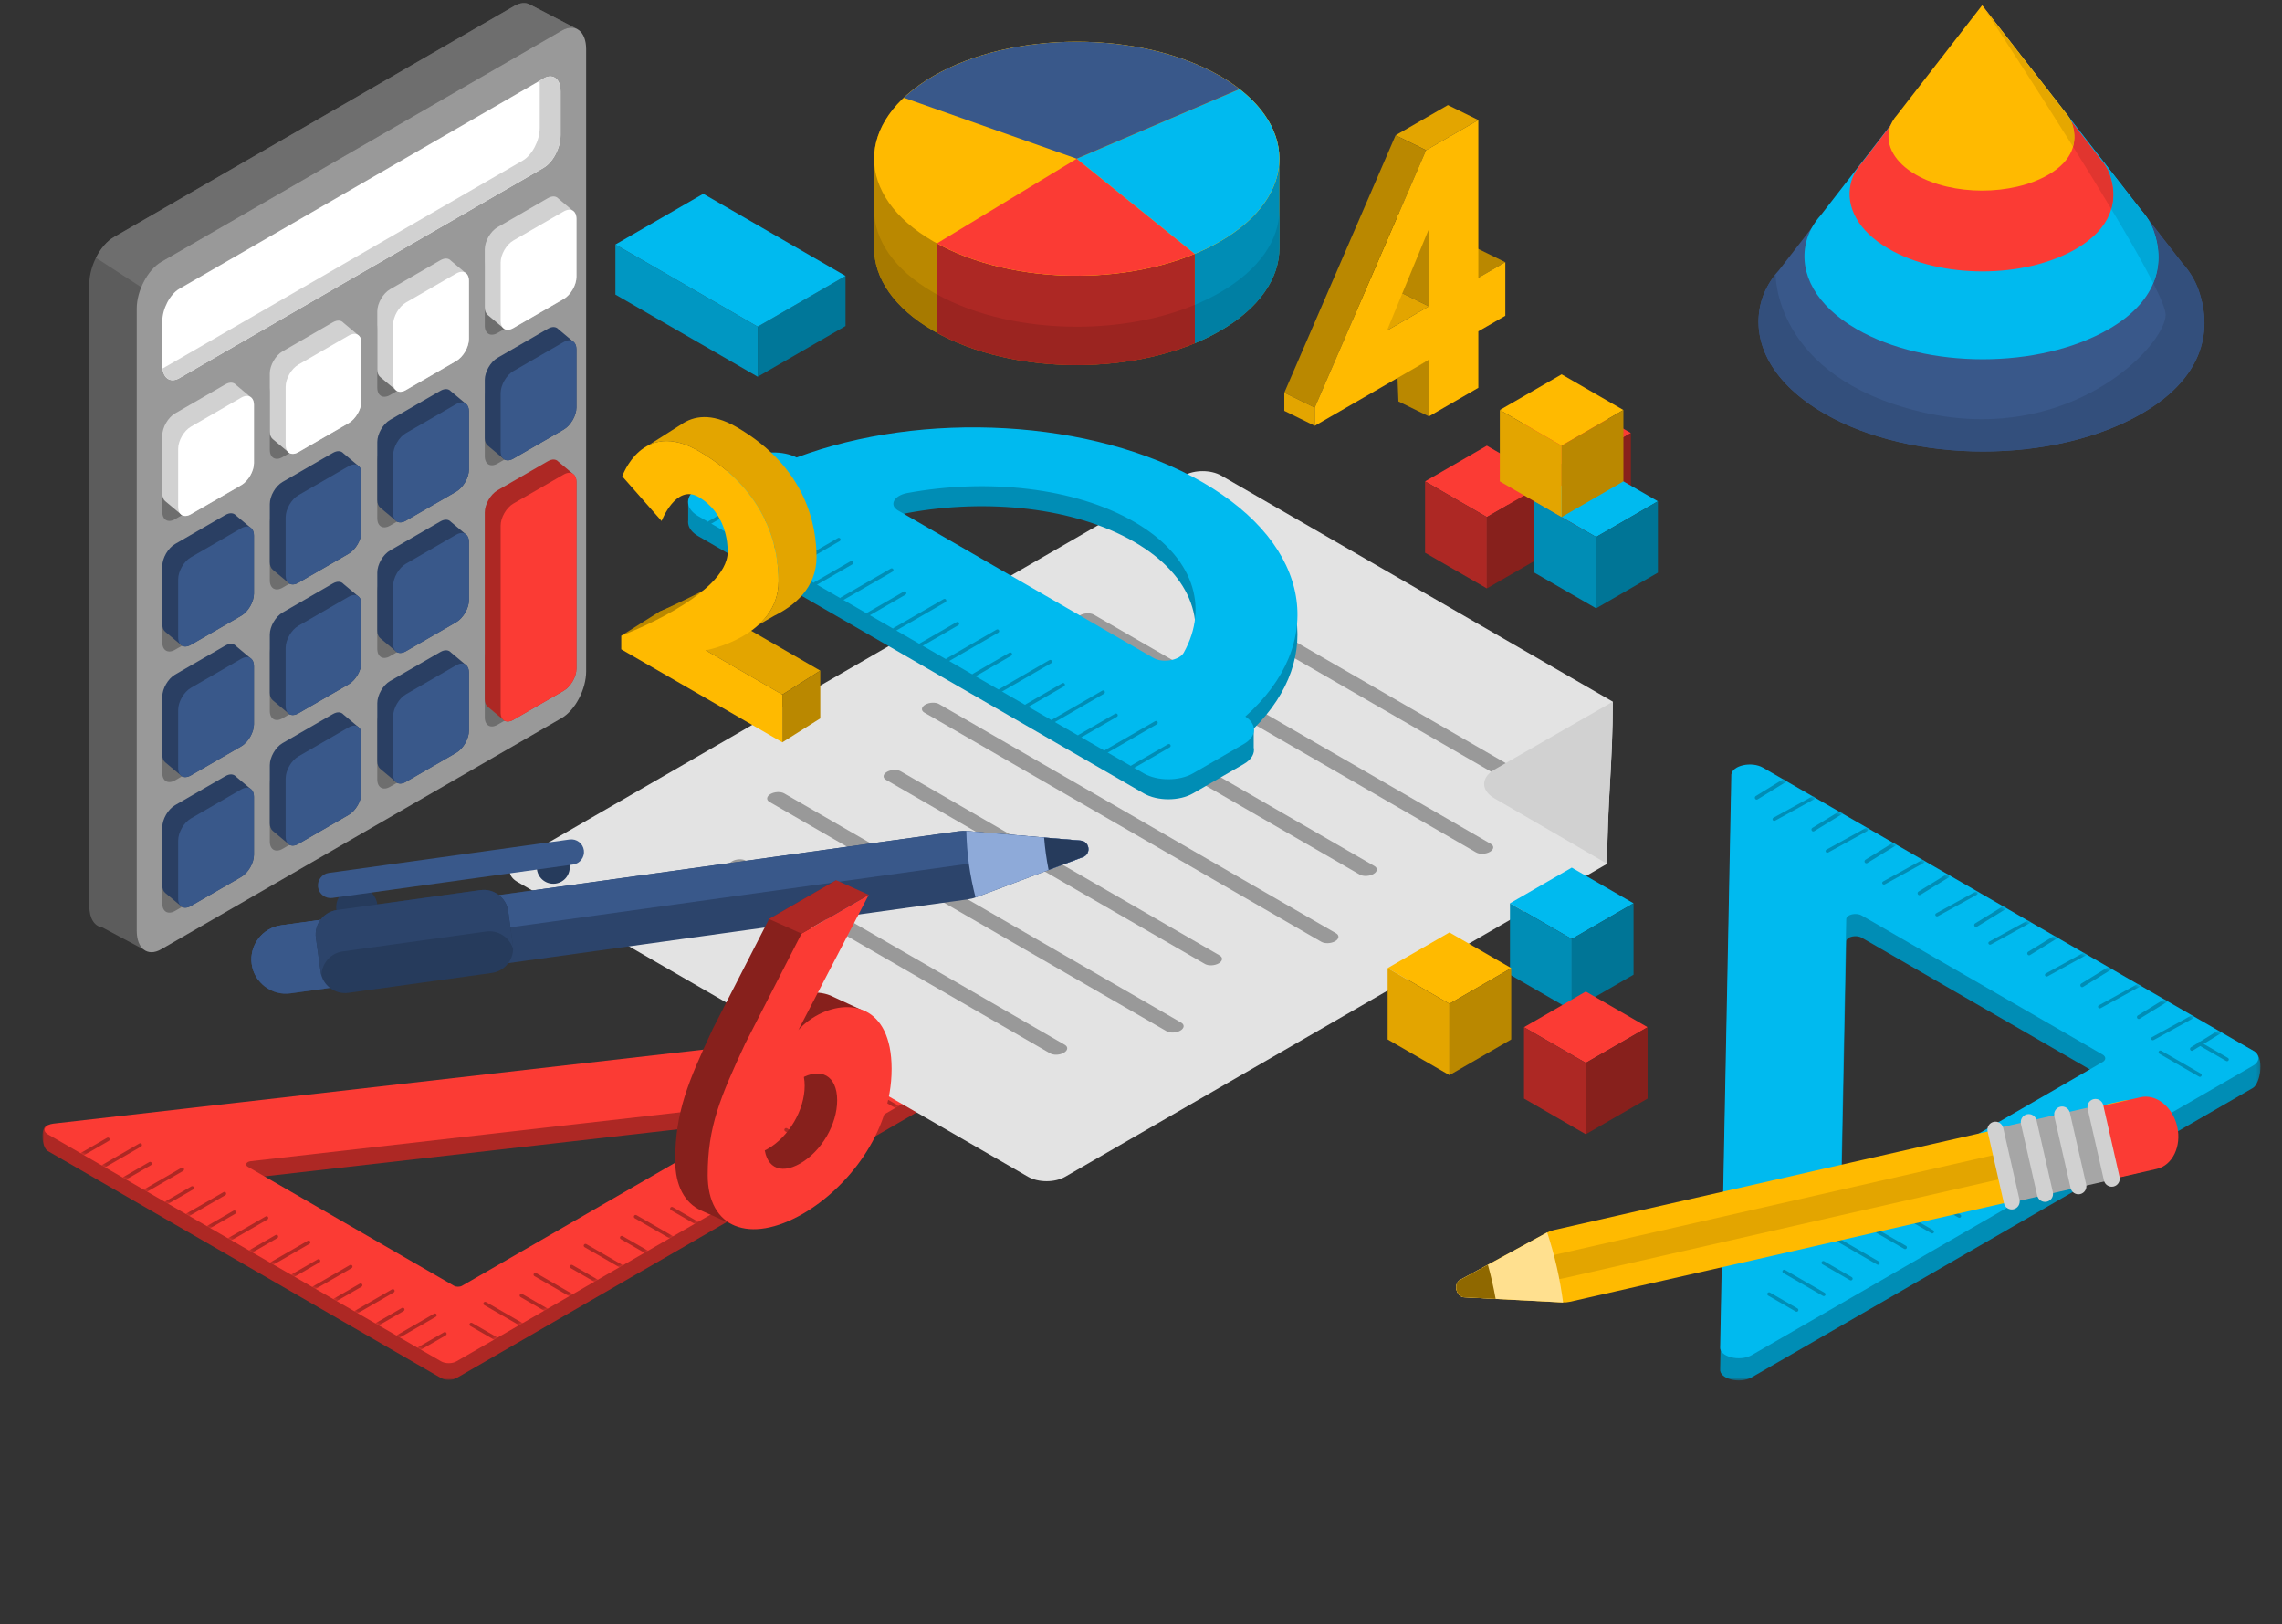 <?xml version="1.0" encoding="UTF-8"?>
<svg width="645px" height="459px" viewBox="0 0 645 459" version="1.1" xmlns="http://www.w3.org/2000/svg" xmlns:xlink="http://www.w3.org/1999/xlink">
    <rect x="0" y="0" width="645" height="459" fill="#333333" stroke="none"/>
    <title>2312781</title>
    <defs>
        <polygon id="path-1" points="0 0 284.223 0 284.223 103.999 0 103.999"></polygon>
        <path d="M279.411,0.037 C282.402,-0.303 284.346,1.8 282.19,3.044 L282.19,3.044 L116.429,98.746 C115.224,99.442 113.271,99.442 112.066,98.746 L112.066,98.746 L0.907,34.569 C-0.839,33.561 0.07,31.837 2.492,31.561 L2.492,31.561 M204.88,27.233 C206.01,26.579 204.991,25.478 203.423,25.656 L203.423,25.656 L58.28,42.179 C57.01,42.324 56.534,43.227 57.449,43.755 L57.449,43.755 L115.712,77.393 C116.343,77.758 117.367,77.758 117.999,77.393 L117.999,77.393" id="path-3"></path>
        <polygon id="path-5" points="0 0 156.81 0 156.81 238.393 0 238.393"></polygon>
        <path d="M108.008,82.075 C109.015,82.658 109.015,83.603 108.008,84.186 L38.464,124.421 C36.775,125.399 33.898,124.638 34.069,123.26 L35.618,43.685 C35.777,42.41 38.451,41.833 40.013,42.737 L108.008,82.075 M3.169,2.822 L0.015,164.74 C-0.333,167.542 5.522,169.09 8.956,167.103 L150.465,85.233 C152.512,84.047 152.512,82.125 150.465,80.941 L12.11,0.893 C8.932,-0.945 3.491,0.228 3.169,2.822" id="path-7"></path>
    </defs>
    <g id="2312781" stroke="none" stroke-width="1" fill="none" fill-rule="evenodd">
        <g id="Group-4" transform="translate(12, 286.001)">
            <mask id="mask-2" fill="white">
                <use xlink:href="#path-1"></use>
            </mask>
            <g id="Clip-2"></g>
            <path d="M118.597,82.124 C117.965,82.489 116.941,82.489 116.31,82.124 L58.047,48.486 C57.132,47.958 57.608,47.054 58.878,46.91 L204.021,30.386 C205.589,30.208 206.608,31.311 205.478,31.963 L118.597,82.124 Z M281.74,0.419 L1.629,31.977 C-0.793,32.253 -0.241,38.291 1.505,39.299 L112.664,103.477 C113.869,104.173 115.822,104.173 117.027,103.477 L282.789,7.775 C284.944,6.531 284.731,0.079 281.74,0.419 L281.74,0.419 Z" id="Fill-1" fill="#AD2824" mask="url(#mask-2)"></path>
            <path d="M118.597,77.393 C117.965,77.758 116.941,77.758 116.31,77.393 L58.047,43.755 C57.132,43.227 57.608,42.324 58.878,42.179 L204.021,25.656 C205.589,25.478 206.608,26.579 205.478,27.233 L118.597,77.393 Z M280.009,0.037 L3.09,31.561 C0.668,31.837 -0.241,33.561 1.505,34.569 L112.664,98.746 C113.869,99.442 115.822,99.442 117.027,98.746 L282.789,3.044 C284.944,1.8 283,-0.303 280.009,0.037 L280.009,0.037 Z" id="Fill-3" fill="#FB3B34" mask="url(#mask-2)"></path>
        </g>
        <g id="Group-44" transform="translate(12.598, 286.001)">
            <mask id="mask-4" fill="white">
                <use xlink:href="#path-3"></use>
            </mask>
            <g id="Clip-6"></g>
            <path d="M16.851,44.063 L27.276,38.045 C27.515,37.907 27.597,37.601 27.459,37.362 C27.321,37.123 27.015,37.041 26.776,37.179 L16.351,43.197 C16.112,43.335 16.03,43.641 16.168,43.88 C16.306,44.119 16.612,44.201 16.851,44.063" id="Fill-5" fill="#AD2824" mask="url(#mask-4)"></path>
            <path d="M22.802,47.499 L30.07,43.303 C30.31,43.164 30.392,42.859 30.253,42.62 C30.115,42.38 29.81,42.298 29.57,42.437 L22.302,46.633 C22.063,46.771 21.981,47.077 22.119,47.316 C22.257,47.555 22.563,47.637 22.802,47.499" id="Fill-7" fill="#AD2824" mask="url(#mask-4)"></path>
            <path d="M28.754,50.935 L39.178,44.917 C39.417,44.779 39.499,44.473 39.361,44.234 C39.223,43.995 38.917,43.913 38.678,44.051 L28.254,50.069 C28.014,50.207 27.932,50.513 28.071,50.752 C28.209,50.991 28.514,51.073 28.754,50.935" id="Fill-8" fill="#AD2824" mask="url(#mask-4)"></path>
            <path d="M34.705,54.371 L41.973,50.175 C42.212,50.037 42.294,49.731 42.156,49.492 C42.018,49.252 41.712,49.17 41.473,49.309 L34.205,53.505 C33.966,53.643 33.884,53.949 34.022,54.188 C34.16,54.427 34.465,54.509 34.705,54.371" id="Fill-9" fill="#AD2824" mask="url(#mask-4)"></path>
            <path d="M40.656,57.807 L51.081,51.789 C51.32,51.651 51.402,51.345 51.264,51.106 C51.126,50.867 50.82,50.785 50.581,50.923 L40.156,56.941 C39.917,57.079 39.835,57.385 39.973,57.624 C40.111,57.864 40.417,57.945 40.656,57.807" id="Fill-10" fill="#AD2824" mask="url(#mask-4)"></path>
            <path d="M46.607,61.243 L53.876,57.047 C54.115,56.909 54.197,56.603 54.059,56.364 C53.921,56.125 53.615,56.043 53.376,56.181 L46.108,60.377 C45.868,60.515 45.786,60.821 45.924,61.06 C46.063,61.299 46.368,61.381 46.607,61.243" id="Fill-11" fill="#AD2824" mask="url(#mask-4)"></path>
            <path d="M52.559,64.679 L62.983,58.661 C63.223,58.523 63.305,58.217 63.166,57.978 C63.028,57.739 62.723,57.657 62.483,57.795 L52.059,63.813 C51.82,63.952 51.738,64.257 51.876,64.496 C52.014,64.736 52.32,64.818 52.559,64.679" id="Fill-12" fill="#AD2824" mask="url(#mask-4)"></path>
            <path d="M58.51,68.115 L65.778,63.919 C66.018,63.781 66.099,63.475 65.961,63.236 C65.823,62.997 65.518,62.915 65.278,63.053 L58.01,67.249 C57.771,67.387 57.689,67.693 57.827,67.932 C57.965,68.171 58.271,68.253 58.51,68.115" id="Fill-13" fill="#AD2824" mask="url(#mask-4)"></path>
            <path d="M64.461,71.552 L74.886,65.533 C75.125,65.395 75.207,65.089 75.069,64.85 C74.931,64.611 74.625,64.529 74.386,64.667 L63.961,70.686 C63.722,70.824 63.64,71.129 63.778,71.369 C63.917,71.608 64.222,71.69 64.461,71.552" id="Fill-14" fill="#AD2824" mask="url(#mask-4)"></path>
            <path d="M70.413,74.987 L77.681,70.791 C77.92,70.653 78.002,70.347 77.864,70.108 C77.726,69.869 77.42,69.787 77.181,69.925 L69.913,74.121 C69.674,74.259 69.592,74.565 69.73,74.804 C69.868,75.043 70.174,75.125 70.413,74.987" id="Fill-15" fill="#AD2824" mask="url(#mask-4)"></path>
            <path d="M76.364,78.424 L86.789,72.404 C87.028,72.266 87.11,71.96 86.972,71.721 C86.834,71.482 86.528,71.4 86.289,71.538 L75.864,77.558 C75.625,77.696 75.543,78.002 75.681,78.241 C75.819,78.48 76.125,78.562 76.364,78.424" id="Fill-16" fill="#AD2824" mask="url(#mask-4)"></path>
            <path d="M82.315,81.859 L89.584,77.663 C89.823,77.525 89.905,77.219 89.767,76.98 C89.629,76.741 89.323,76.659 89.084,76.797 L81.816,80.993 C81.576,81.131 81.494,81.437 81.632,81.676 C81.771,81.915 82.076,81.997 82.315,81.859" id="Fill-17" fill="#AD2824" mask="url(#mask-4)"></path>
            <path d="M88.267,85.295 L98.691,79.277 C98.931,79.139 99.013,78.833 98.875,78.594 C98.737,78.355 98.431,78.273 98.192,78.411 L87.767,84.429 C87.528,84.567 87.446,84.873 87.584,85.112 C87.722,85.351 88.028,85.433 88.267,85.295" id="Fill-18" fill="#AD2824" mask="url(#mask-4)"></path>
            <path d="M94.218,88.731 L101.486,84.535 C101.726,84.397 101.808,84.091 101.669,83.852 C101.531,83.613 101.226,83.531 100.986,83.669 L93.718,87.865 C93.479,88.003 93.397,88.309 93.535,88.548 C93.673,88.787 93.979,88.869 94.218,88.731" id="Fill-19" fill="#AD2824" mask="url(#mask-4)"></path>
            <path d="M100.17,92.167 L110.594,86.148 C110.833,86.01 110.915,85.704 110.777,85.465 C110.639,85.226 110.334,85.144 110.094,85.282 L99.67,91.301 C99.43,91.439 99.348,91.745 99.487,91.984 C99.625,92.223 99.93,92.305 100.17,92.167" id="Fill-20" fill="#AD2824" mask="url(#mask-4)"></path>
            <path d="M106.121,95.603 L113.389,91.407 C113.628,91.269 113.71,90.963 113.572,90.724 C113.434,90.485 113.128,90.403 112.889,90.541 L105.621,94.737 C105.382,94.875 105.3,95.181 105.438,95.42 C105.576,95.659 105.882,95.741 106.121,95.603" id="Fill-21" fill="#AD2824" mask="url(#mask-4)"></path>
            <path d="M10.899,40.627 L18.168,36.43 C18.407,36.292 18.489,35.987 18.351,35.747 C18.213,35.508 17.907,35.426 17.668,35.564 L10.399,39.761 C10.16,39.899 10.078,40.205 10.216,40.444 C10.355,40.683 10.66,40.765 10.899,40.627" id="Fill-22" fill="#AD2824" mask="url(#mask-4)"></path>
            <path d="M135.209,88.006 L124.785,81.987 C124.546,81.849 124.24,81.931 124.102,82.17 C123.964,82.409 124.046,82.715 124.285,82.853 L134.709,88.872 C134.948,89.01 135.254,88.928 135.392,88.689 C135.53,88.45 135.448,88.144 135.209,88.006" id="Fill-23" fill="#AD2824" mask="url(#mask-4)"></path>
            <path d="M142.297,83.913 L135.029,79.717 C134.79,79.579 134.484,79.661 134.346,79.9 C134.208,80.139 134.29,80.445 134.529,80.583 L141.797,84.779 C142.037,84.917 142.342,84.835 142.48,84.596 C142.619,84.357 142.537,84.051 142.297,83.913" id="Fill-24" fill="#AD2824" mask="url(#mask-4)"></path>
            <path d="M149.386,79.821 L138.962,73.803 C138.722,73.665 138.417,73.747 138.279,73.986 C138.14,74.225 138.222,74.531 138.462,74.669 L148.886,80.687 C149.125,80.825 149.431,80.743 149.569,80.504 C149.707,80.265 149.625,79.959 149.386,79.821" id="Fill-25" fill="#AD2824" mask="url(#mask-4)"></path>
            <path d="M156.474,75.728 L149.206,71.532 C148.967,71.394 148.661,71.476 148.523,71.715 C148.385,71.954 148.467,72.26 148.706,72.398 L155.974,76.595 C156.213,76.733 156.519,76.651 156.657,76.411 C156.795,76.172 156.713,75.867 156.474,75.728" id="Fill-26" fill="#AD2824" mask="url(#mask-4)"></path>
            <path d="M163.562,71.636 L153.138,65.617 C152.899,65.479 152.593,65.561 152.455,65.8 C152.317,66.039 152.399,66.345 152.638,66.483 L163.062,72.502 C163.301,72.64 163.607,72.558 163.745,72.319 C163.883,72.08 163.801,71.774 163.562,71.636" id="Fill-27" fill="#AD2824" mask="url(#mask-4)"></path>
            <path d="M170.651,67.544 L163.382,63.348 C163.143,63.21 162.838,63.291 162.699,63.531 C162.561,63.77 162.643,64.076 162.882,64.214 L170.151,68.41 C170.39,68.548 170.695,68.466 170.834,68.227 C170.972,67.988 170.89,67.682 170.651,67.544" id="Fill-28" fill="#AD2824" mask="url(#mask-4)"></path>
            <path d="M177.739,63.451 L167.315,57.433 C167.075,57.295 166.77,57.376 166.632,57.616 C166.493,57.855 166.575,58.161 166.815,58.299 L177.239,64.317 C177.478,64.455 177.784,64.373 177.922,64.134 C178.06,63.895 177.978,63.589 177.739,63.451" id="Fill-29" fill="#AD2824" mask="url(#mask-4)"></path>
            <path d="M184.827,59.358 L177.559,55.162 C177.32,55.024 177.014,55.106 176.876,55.345 C176.738,55.584 176.82,55.89 177.059,56.028 L184.327,60.224 C184.566,60.362 184.872,60.281 185.01,60.041 C185.148,59.802 185.066,59.496 184.827,59.358" id="Fill-30" fill="#AD2824" mask="url(#mask-4)"></path>
            <path d="M191.915,55.267 L181.491,49.248 C181.252,49.11 180.946,49.192 180.808,49.431 C180.67,49.67 180.752,49.976 180.991,50.114 L191.415,56.133 C191.654,56.271 191.96,56.189 192.098,55.95 C192.236,55.71 192.154,55.405 191.915,55.267" id="Fill-31" fill="#AD2824" mask="url(#mask-4)"></path>
            <path d="M199.004,51.174 L191.735,46.978 C191.496,46.839 191.191,46.921 191.052,47.161 C190.914,47.4 190.996,47.705 191.235,47.844 L198.504,52.04 C198.743,52.178 199.048,52.096 199.187,51.857 C199.325,51.618 199.243,51.312 199.004,51.174" id="Fill-32" fill="#AD2824" mask="url(#mask-4)"></path>
            <path d="M206.092,47.082 L195.668,41.063 C195.428,40.925 195.123,41.007 194.985,41.246 C194.847,41.486 194.928,41.791 195.168,41.929 L205.592,47.948 C205.831,48.086 206.137,48.004 206.275,47.765 C206.413,47.526 206.331,47.22 206.092,47.082" id="Fill-33" fill="#AD2824" mask="url(#mask-4)"></path>
            <path d="M213.18,42.989 L205.912,38.793 C205.673,38.655 205.367,38.737 205.229,38.976 C205.091,39.215 205.173,39.521 205.412,39.659 L212.68,43.855 C212.919,43.993 213.225,43.911 213.363,43.672 C213.501,43.433 213.419,43.127 213.18,42.989" id="Fill-34" fill="#AD2824" mask="url(#mask-4)"></path>
            <path d="M220.269,38.896 L209.844,32.878 C209.605,32.74 209.299,32.822 209.161,33.061 C209.023,33.3 209.105,33.606 209.344,33.744 L219.769,39.763 C220.008,39.901 220.314,39.819 220.452,39.579 C220.59,39.34 220.508,39.035 220.269,38.896" id="Fill-35" fill="#AD2824" mask="url(#mask-4)"></path>
            <path d="M227.357,34.805 L220.089,30.608 C219.849,30.47 219.544,30.552 219.405,30.791 C219.267,31.031 219.349,31.336 219.588,31.474 L226.857,35.671 C227.096,35.809 227.402,35.727 227.54,35.488 C227.678,35.249 227.596,34.943 227.357,34.805" id="Fill-36" fill="#AD2824" mask="url(#mask-4)"></path>
            <path d="M234.445,30.712 L224.021,24.693 C223.781,24.555 223.476,24.637 223.338,24.876 C223.2,25.116 223.281,25.421 223.521,25.559 L233.945,31.578 C234.185,31.716 234.49,31.634 234.628,31.395 C234.767,31.156 234.685,30.85 234.445,30.712" id="Fill-37" fill="#AD2824" mask="url(#mask-4)"></path>
            <path d="M241.533,26.62 L234.265,22.423 C234.026,22.285 233.72,22.367 233.582,22.606 C233.444,22.845 233.526,23.151 233.765,23.289 L241.033,27.486 C241.272,27.624 241.578,27.542 241.716,27.303 C241.854,27.064 241.772,26.758 241.533,26.62" id="Fill-38" fill="#AD2824" mask="url(#mask-4)"></path>
            <path d="M248.621,22.527 L238.197,16.509 C237.958,16.371 237.652,16.453 237.514,16.692 C237.376,16.931 237.458,17.237 237.697,17.375 L248.121,23.393 C248.36,23.531 248.666,23.449 248.804,23.21 C248.942,22.971 248.86,22.665 248.621,22.527" id="Fill-39" fill="#AD2824" mask="url(#mask-4)"></path>
            <path d="M255.71,18.435 L248.442,14.238 C248.202,14.1 247.897,14.182 247.759,14.421 C247.62,14.66 247.702,14.966 247.942,15.104 L255.21,19.301 C255.449,19.439 255.755,19.357 255.893,19.118 C256.031,18.878 255.949,18.573 255.71,18.435" id="Fill-40" fill="#AD2824" mask="url(#mask-4)"></path>
            <path d="M262.798,14.343 L252.374,8.324 C252.135,8.186 251.829,8.268 251.691,8.507 C251.553,8.746 251.635,9.052 251.874,9.19 L262.298,15.209 C262.537,15.347 262.843,15.265 262.981,15.026 C263.119,14.787 263.037,14.481 262.798,14.343" id="Fill-41" fill="#AD2824" mask="url(#mask-4)"></path>
            <path d="M269.886,10.25 L262.618,6.054 C262.379,5.916 262.073,5.998 261.935,6.237 C261.797,6.476 261.879,6.782 262.118,6.92 L269.386,11.116 C269.625,11.254 269.931,11.172 270.069,10.933 C270.207,10.694 270.125,10.388 269.886,10.25" id="Fill-42" fill="#AD2824" mask="url(#mask-4)"></path>
            <path d="M128.121,92.099 L120.853,87.901 C120.614,87.763 120.308,87.845 120.17,88.084 C120.032,88.323 120.113,88.629 120.353,88.767 L127.621,92.965 C127.86,93.103 128.166,93.021 128.304,92.782 C128.442,92.543 128.36,92.237 128.121,92.099" id="Fill-43" fill="#AD2824" mask="url(#mask-4)"></path>
        </g>
        <g id="Group-49" transform="translate(25.247, 0.864)">
            <path d="M137.972,7.406 L124.571,0.434 C123.364,-0.231 121.807,-0.156 120.102,0.828 L6.923,66.172 C3.1,68.38 0,74.302 0,79.401 L0,255.216 C0,258.743 1.483,260.948 3.664,261.245 L15.349,267.473 L29.59,251.314 L31.952,246.001 L120.102,195.107 C123.926,192.899 127.026,186.976 127.026,181.878 L127.026,32.04 L137.972,7.406" id="Fill-45" fill="#5C5C5C"></path>
            <line x1="137.972" y1="7.406" x2="137.972" y2="7.406" id="Fill-47" fill="#6E6E6E"></line>
            <path d="M20.325,73.144 L133.504,7.8 C135.145,6.853 136.649,6.749 137.836,7.335 L124.571,0.434 C123.364,-0.231 121.807,-0.156 120.102,0.828 L6.923,66.172 C4.935,67.32 3.147,69.475 1.885,71.994 L14.679,80.304 C15.934,77.222 17.992,74.49 20.325,73.144" id="Fill-48" fill="#6E6E6E"></path>
        </g>
        <path d="M158.751,202.943 L45.572,268.287 C41.748,270.495 38.648,268.151 38.648,263.052 L38.648,87.237 C38.648,82.139 41.748,76.216 45.572,74.008 L158.751,8.664 C162.575,6.456 165.675,8.8 165.675,13.898 L165.675,189.714 C165.675,194.812 162.575,200.735 158.751,202.943" id="Fill-50" fill="#999999"></path>
        <path d="M153.64,47.43 L50.683,106.872 C48.039,108.399 45.876,106.764 45.876,103.239 L45.876,90.805 C45.876,87.28 48.039,83.148 50.683,81.622 L153.64,22.179 C156.283,20.653 158.446,22.288 158.446,25.812 L158.446,38.247 C158.446,41.771 156.283,45.904 153.64,47.43" id="Fill-51" fill="#FFFFFF"></path>
        <path d="M153.64,22.179 L152.494,22.841 C152.53,23.133 152.554,23.437 152.554,23.763 L152.554,36.198 C152.554,39.722 150.391,43.854 147.748,45.381 L45.936,104.162 C46.287,107.033 48.284,108.258 50.683,106.872 L153.64,47.43 C156.283,45.904 158.446,41.771 158.446,38.247 L158.446,25.812 C158.446,22.288 156.283,20.653 153.64,22.179" id="Fill-52" fill="#D1D1D1"></path>
        <path d="M63.696,113.789 L49.479,121.996 C47.498,123.141 45.876,125.949 45.876,128.237 L45.876,144.652 C45.876,146.94 47.498,147.876 49.479,146.732 L63.696,138.524 C65.677,137.381 67.298,134.573 67.298,132.285 L67.298,115.869 C67.298,113.581 65.677,112.645 63.696,113.789" id="Fill-53" fill="#6E6E6E"></path>
        <path d="M94.078,96.247 L79.862,104.455 C77.88,105.599 76.259,108.407 76.259,110.695 L76.259,127.111 C76.259,129.399 77.88,130.335 79.862,129.191 L94.078,120.983 C96.059,119.839 97.681,117.031 97.681,114.743 L97.681,98.328 C97.681,96.039 96.059,95.103 94.078,96.247" id="Fill-54" fill="#6E6E6E"></path>
        <path d="M124.461,78.706 L110.245,86.914 C108.263,88.057 106.642,90.866 106.642,93.154 L106.642,109.569 C106.642,111.857 108.263,112.793 110.245,111.649 L124.461,103.442 C126.442,102.298 128.063,99.49 128.063,97.202 L128.063,80.786 C128.063,78.498 126.442,77.562 124.461,78.706" id="Fill-55" fill="#6E6E6E"></path>
        <path d="M154.843,61.164 L140.627,69.372 C138.646,70.517 137.024,73.324 137.024,75.612 L137.024,92.028 C137.024,94.316 138.646,95.252 140.627,94.108 L154.843,85.9 C156.825,84.756 158.446,81.948 158.446,79.66 L158.446,63.245 C158.446,60.956 156.825,60.02 154.843,61.164" id="Fill-56" fill="#6E6E6E"></path>
        <path d="M63.696,150.696 L49.479,158.903 C47.498,160.047 45.876,162.855 45.876,165.143 L45.876,181.559 C45.876,183.847 47.498,184.783 49.479,183.639 L63.696,175.432 C65.677,174.288 67.298,171.479 67.298,169.191 L67.298,152.776 C67.298,150.488 65.677,149.552 63.696,150.696" id="Fill-57" fill="#6E6E6E"></path>
        <path d="M94.078,133.154 L79.862,141.362 C77.88,142.506 76.259,145.314 76.259,147.602 L76.259,164.017 C76.259,166.306 77.88,167.242 79.862,166.098 L94.078,157.89 C96.059,156.746 97.681,153.938 97.681,151.65 L97.681,135.234 C97.681,132.946 96.059,132.01 94.078,133.154" id="Fill-58" fill="#6E6E6E"></path>
        <path d="M124.461,115.613 L110.245,123.821 C108.263,124.965 106.642,127.773 106.642,130.061 L106.642,146.476 C106.642,148.765 108.263,149.7 110.245,148.557 L124.461,140.349 C126.442,139.204 128.063,136.396 128.063,134.108 L128.063,117.693 C128.063,115.405 126.442,114.469 124.461,115.613" id="Fill-59" fill="#6E6E6E"></path>
        <path d="M154.843,98.072 L140.627,106.279 C138.646,107.423 137.024,110.231 137.024,112.519 L137.024,128.935 C137.024,131.223 138.646,132.159 140.627,131.015 L154.843,122.807 C156.825,121.663 158.446,118.855 158.446,116.567 L158.446,100.152 C158.446,97.864 156.825,96.928 154.843,98.072" id="Fill-60" fill="#6E6E6E"></path>
        <path d="M63.696,187.602 L49.479,195.81 C47.498,196.954 45.876,199.763 45.876,202.051 L45.876,218.466 C45.876,220.754 47.498,221.69 49.479,220.546 L63.696,212.338 C65.677,211.194 67.298,208.386 67.298,206.098 L67.298,189.683 C67.298,187.394 65.677,186.458 63.696,187.602" id="Fill-61" fill="#6E6E6E"></path>
        <path d="M94.078,170.061 L79.862,178.269 C77.88,179.413 76.259,182.221 76.259,184.509 L76.259,200.925 C76.259,203.213 77.88,204.149 79.862,203.005 L94.078,194.797 C96.059,193.653 97.681,190.845 97.681,188.557 L97.681,172.141 C97.681,169.853 96.059,168.917 94.078,170.061" id="Fill-62" fill="#6E6E6E"></path>
        <path d="M124.461,152.52 L110.245,160.727 C108.263,161.871 106.642,164.68 106.642,166.968 L106.642,183.383 C106.642,185.671 108.263,186.607 110.245,185.463 L124.461,177.256 C126.442,176.111 128.063,173.304 128.063,171.016 L128.063,154.6 C128.063,152.312 126.442,151.376 124.461,152.52" id="Fill-63" fill="#6E6E6E"></path>
        <path d="M63.696,224.51 L49.479,232.717 C47.498,233.862 45.876,236.669 45.876,238.957 L45.876,255.372 C45.876,257.661 47.498,258.597 49.479,257.453 L63.696,249.246 C65.677,248.101 67.298,245.293 67.298,243.005 L67.298,226.589 C67.298,224.302 65.677,223.366 63.696,224.51" id="Fill-64" fill="#6E6E6E"></path>
        <path d="M94.078,206.968 L79.862,215.176 C77.88,216.32 76.259,219.128 76.259,221.416 L76.259,237.831 C76.259,240.12 77.88,241.055 79.862,239.912 L94.078,231.704 C96.059,230.56 97.681,227.751 97.681,225.464 L97.681,209.048 C97.681,206.76 96.059,205.824 94.078,206.968" id="Fill-65" fill="#6E6E6E"></path>
        <path d="M124.461,189.427 L110.245,197.634 C108.263,198.778 106.642,201.586 106.642,203.874 L106.642,220.29 C106.642,222.578 108.263,223.514 110.245,222.37 L124.461,214.163 C126.442,213.018 128.063,210.21 128.063,207.922 L128.063,191.507 C128.063,189.219 126.442,188.283 124.461,189.427" id="Fill-66" fill="#6E6E6E"></path>
        <path d="M154.843,171.885 L140.627,180.093 C138.646,181.237 137.024,184.045 137.024,186.333 L137.024,202.748 C137.024,205.037 138.646,205.973 140.627,204.829 L154.843,196.621 C156.825,195.477 158.446,192.669 158.446,190.381 L158.446,173.965 C158.446,171.677 156.825,170.741 154.843,171.885" id="Fill-67" fill="#6E6E6E"></path>
        <path d="M70.953,112.327 L70.739,112.149 L70.526,111.97 L70.312,111.792 L70.1,111.613 L69.886,111.434 L69.673,111.256 L69.459,111.078 L69.246,110.899 L69.033,110.721 L68.819,110.542 L68.606,110.364 L68.393,110.185 L67.966,109.829 L67.752,109.65 L67.539,109.472 L67.326,109.293 L67.112,109.115 L66.686,108.757 C66.037,108.019 64.937,107.918 63.696,108.636 L49.479,116.843 C47.498,117.987 45.876,120.795 45.876,123.083 L45.876,139.499 C45.876,140.493 46.195,141.211 46.703,141.636 L46.916,141.814 L47.129,141.993 L47.343,142.171 L47.556,142.35 L47.983,142.706 L48.196,142.885 L48.41,143.063 L48.623,143.242 L48.836,143.42 L49.05,143.599 L49.263,143.777 L49.476,143.956 L49.69,144.134 L49.903,144.313 L50.117,144.491 L50.33,144.669 L50.543,144.848 L50.756,145.027 L50.97,145.205 C51.618,145.943 52.718,146.044 53.96,145.327 L68.176,137.12 C70.158,135.975 71.779,133.167 71.779,130.879 L71.779,114.464 C71.779,113.47 71.461,112.751 70.953,112.327" id="Fill-68" fill="#D1D1D1"></path>
        <path d="M101.335,94.786 L101.122,94.607 L100.909,94.429 L100.695,94.25 L100.482,94.072 L100.268,93.893 L100.055,93.715 L99.842,93.536 L99.628,93.358 L99.415,93.18 L99.202,93.001 L98.988,92.823 L98.562,92.465 L98.349,92.287 L97.921,91.93 L97.708,91.752 L97.282,91.394 L97.068,91.216 C96.42,90.478 95.32,90.377 94.078,91.094 L79.862,99.302 C77.88,100.446 76.259,103.254 76.259,105.542 L76.259,121.957 C76.259,122.951 76.578,123.67 77.085,124.094 L77.299,124.272 L77.512,124.451 L77.725,124.629 L77.939,124.808 L78.152,124.986 L78.366,125.165 L78.579,125.343 L78.792,125.522 L79.219,125.879 L79.432,126.057 L79.646,126.236 L79.859,126.414 L80.072,126.593 L80.286,126.771 L80.499,126.95 L80.712,127.128 L80.926,127.307 L81.352,127.663 C82.001,128.402 83.101,128.503 84.342,127.786 L98.559,119.578 C100.54,118.434 102.162,115.626 102.162,113.338 L102.162,96.922 C102.162,95.929 101.843,95.21 101.335,94.786" id="Fill-69" fill="#D1D1D1"></path>
        <path d="M131.718,77.245 L131.505,77.066 L131.291,76.887 L130.865,76.531 L130.651,76.352 L130.438,76.174 L130.225,75.995 L130.011,75.816 L129.798,75.638 L129.584,75.459 L129.371,75.281 L129.158,75.103 L128.944,74.924 L128.518,74.567 L128.304,74.389 L128.091,74.21 L127.877,74.032 L127.664,73.853 L127.451,73.675 C126.802,72.937 125.703,72.836 124.461,73.553 L110.245,81.761 C108.263,82.904 106.642,85.712 106.642,88 L106.642,104.416 C106.642,105.41 106.96,106.128 107.468,106.553 L107.681,106.731 L107.895,106.91 L108.108,107.088 L108.321,107.267 L108.535,107.445 L108.748,107.623 L108.961,107.802 L109.175,107.98 L109.388,108.159 L109.602,108.337 L109.815,108.516 L110.028,108.694 L110.242,108.873 L110.455,109.051 L110.668,109.23 L110.882,109.408 L111.309,109.766 L111.521,109.944 L111.735,110.122 C112.383,110.86 113.483,110.961 114.725,110.245 L128.941,102.037 C130.923,100.892 132.544,98.084 132.544,95.796 L132.544,79.381 C132.544,78.388 132.226,77.668 131.718,77.245" id="Fill-70" fill="#D1D1D1"></path>
        <path d="M162.101,59.703 L161.887,59.524 L161.674,59.346 L161.46,59.167 L161.247,58.989 L161.034,58.81 L160.821,58.632 L160.607,58.453 L160.394,58.275 L160.181,58.097 L159.967,57.918 L159.754,57.74 L159.541,57.561 L159.327,57.383 L159.114,57.204 L158.9,57.026 L158.687,56.847 L158.474,56.669 L158.26,56.49 L158.047,56.312 L157.833,56.133 C157.185,55.395 156.085,55.294 154.843,56.011 L140.627,64.219 C138.646,65.363 137.024,68.171 137.024,70.459 L137.024,86.874 C137.024,87.868 137.343,88.587 137.851,89.011 L138.064,89.19 L138.277,89.368 L138.491,89.546 L138.917,89.904 L139.131,90.082 L139.344,90.261 L139.558,90.439 L139.984,90.796 L140.197,90.974 L140.411,91.153 L140.624,91.331 L140.837,91.51 L141.051,91.688 L141.264,91.867 L141.478,92.045 L141.691,92.224 L141.904,92.402 L142.118,92.581 C142.766,93.319 143.866,93.42 145.108,92.703 L159.324,84.495 C161.306,83.351 162.927,80.543 162.927,78.255 L162.927,61.839 C162.927,60.846 162.608,60.127 162.101,59.703" id="Fill-71" fill="#D1D1D1"></path>
        <path d="M70.953,149.234 L70.739,149.056 L70.526,148.877 L70.312,148.699 L70.1,148.52 L69.886,148.342 L69.673,148.163 L69.459,147.985 L69.246,147.806 L69.033,147.628 L68.819,147.449 L68.606,147.271 L68.393,147.092 L68.179,146.914 L67.966,146.735 L67.752,146.557 L67.539,146.378 L67.326,146.2 L67.112,146.021 L66.899,145.843 L66.686,145.664 C66.037,144.927 64.937,144.826 63.696,145.542 L49.479,153.75 C47.498,154.894 45.876,157.702 45.876,159.99 L45.876,176.406 C45.876,177.399 46.195,178.119 46.703,178.542 L46.916,178.721 L47.129,178.899 L47.343,179.078 L47.556,179.256 L47.77,179.435 L48.196,179.791 L48.41,179.97 L48.623,180.148 L49.05,180.506 L49.263,180.684 L49.476,180.863 L49.69,181.041 L49.903,181.22 L50.117,181.398 L50.33,181.577 L50.543,181.755 L50.756,181.934 L50.97,182.112 C51.618,182.85 52.718,182.951 53.96,182.234 L68.176,174.026 C70.158,172.882 71.779,170.074 71.779,167.786 L71.779,151.371 C71.779,150.377 71.461,149.658 70.953,149.234" id="Fill-72" fill="#2A3F63"></path>
        <path d="M101.335,131.693 L101.122,131.514 L100.909,131.336 L100.695,131.157 L100.482,130.979 L100.268,130.8 L100.055,130.622 L99.842,130.443 L99.628,130.265 L99.415,130.086 L99.202,129.908 L98.988,129.729 L98.775,129.551 L98.562,129.372 L98.349,129.194 L98.135,129.016 L97.921,128.837 L97.708,128.659 L97.495,128.48 L97.282,128.302 L97.068,128.123 C96.42,127.385 95.32,127.284 94.078,128.001 L79.862,136.209 C77.88,137.353 76.259,140.161 76.259,142.449 L76.259,158.865 C76.259,159.858 76.578,160.577 77.085,161.001 L77.299,161.179 L77.512,161.358 L77.726,161.536 L77.939,161.715 L78.152,161.893 L78.366,162.072 L78.579,162.25 L78.792,162.429 L79.005,162.607 L79.219,162.786 L79.432,162.964 L79.646,163.142 L79.859,163.321 L80.072,163.499 L80.499,163.857 L80.712,164.035 L80.926,164.214 L81.139,164.392 L81.352,164.571 C82.001,165.309 83.101,165.41 84.342,164.693 L98.559,156.485 C100.54,155.341 102.162,152.533 102.162,150.245 L102.162,133.829 C102.162,132.836 101.843,132.117 101.335,131.693" id="Fill-73" fill="#2A3F63"></path>
        <path d="M131.718,114.151 L131.504,113.973 L131.291,113.794 L131.078,113.616 L130.865,113.437 L130.651,113.259 L130.438,113.08 L130.225,112.902 L130.011,112.724 L129.798,112.545 L129.584,112.366 L129.371,112.188 L129.158,112.009 L128.944,111.831 L128.731,111.653 L128.518,111.474 L128.304,111.295 L128.091,111.117 L127.877,110.938 L127.664,110.76 L127.451,110.581 C126.802,109.844 125.703,109.743 124.461,110.459 L110.245,118.667 C108.263,119.811 106.642,122.62 106.642,124.908 L106.642,141.323 C106.642,142.316 106.96,143.036 107.468,143.459 L107.681,143.638 L107.895,143.816 L108.108,143.995 L108.321,144.174 L108.535,144.352 L108.748,144.53 L109.175,144.888 L109.388,145.066 L109.602,145.245 L110.028,145.601 L110.242,145.78 L110.455,145.958 L110.668,146.137 L110.882,146.315 L111.095,146.494 L111.309,146.672 L111.521,146.85 L111.735,147.029 C112.383,147.767 113.483,147.868 114.725,147.151 L128.941,138.943 C130.923,137.799 132.544,134.991 132.544,132.703 L132.544,116.288 C132.544,115.294 132.226,114.575 131.718,114.151" id="Fill-74" fill="#2A3F63"></path>
        <path d="M162.101,96.61 L161.887,96.432 L161.674,96.253 L161.46,96.075 L161.034,95.717 L160.821,95.539 L160.607,95.36 L160.394,95.182 L160.181,95.003 L159.967,94.825 L159.754,94.646 L159.541,94.468 L159.327,94.289 L159.114,94.111 L158.9,93.932 L158.687,93.754 L158.474,93.576 L158.26,93.397 L158.047,93.219 L157.833,93.04 C157.185,92.302 156.085,92.201 154.843,92.918 L140.627,101.126 C138.646,102.27 137.024,105.078 137.024,107.366 L137.024,123.782 C137.024,124.775 137.343,125.494 137.851,125.918 L138.064,126.097 L138.704,126.632 L138.917,126.81 L139.131,126.989 L139.344,127.167 L139.558,127.346 L139.771,127.524 L139.984,127.703 L140.198,127.881 L140.624,128.239 L140.837,128.417 L141.051,128.595 L141.264,128.774 L141.478,128.952 L141.691,129.131 L141.904,129.309 L142.118,129.488 C142.766,130.225 143.866,130.327 145.108,129.61 L159.324,121.402 C161.306,120.258 162.927,117.45 162.927,115.162 L162.927,98.747 C162.927,97.753 162.608,97.034 162.101,96.61" id="Fill-75" fill="#2A3F63"></path>
        <path d="M70.953,186.141 L70.739,185.962 L70.526,185.784 L70.312,185.605 L70.1,185.427 L69.886,185.248 L69.673,185.07 L69.459,184.892 L69.246,184.713 L69.033,184.535 L68.819,184.356 L68.606,184.178 L68.393,183.999 L68.179,183.821 L67.966,183.642 L67.752,183.464 L67.539,183.285 L67.326,183.107 L67.112,182.928 L66.899,182.75 L66.686,182.571 C66.037,181.833 64.937,181.732 63.696,182.449 L49.479,190.657 C47.498,191.801 45.876,194.609 45.876,196.897 L45.876,213.313 C45.876,214.306 46.195,215.025 46.703,215.449 L46.916,215.628 L47.129,215.806 L47.343,215.985 L47.556,216.163 L47.77,216.342 L47.983,216.52 L48.196,216.699 L48.41,216.877 L48.623,217.056 L48.836,217.234 L49.05,217.413 L49.263,217.591 L49.476,217.769 L49.69,217.948 L49.903,218.126 L50.117,218.305 L50.33,218.483 L50.543,218.662 L50.756,218.84 L50.97,219.019 C51.618,219.757 52.718,219.858 53.96,219.141 L68.176,210.933 C70.158,209.789 71.779,206.981 71.779,204.693 L71.779,188.278 C71.779,187.284 71.461,186.565 70.953,186.141" id="Fill-76" fill="#2A3F63"></path>
        <path d="M101.335,168.6 L101.122,168.421 L100.909,168.243 L100.695,168.064 L100.482,167.886 L100.268,167.707 L100.055,167.529 L99.842,167.35 L99.628,167.172 L99.415,166.993 L99.202,166.815 L98.988,166.636 L98.775,166.458 L98.562,166.279 L98.349,166.101 L98.135,165.922 L97.921,165.744 L97.708,165.565 L97.495,165.387 L97.282,165.208 L97.068,165.03 C96.42,164.292 95.32,164.191 94.078,164.908 L79.862,173.116 C77.88,174.26 76.259,177.068 76.259,179.356 L76.259,195.771 C76.259,196.765 76.578,197.484 77.085,197.908 L77.299,198.086 L77.512,198.265 L77.725,198.443 L77.939,198.622 L78.366,198.978 L78.792,199.336 L79.005,199.514 L79.219,199.693 L79.432,199.871 L79.646,200.05 L79.859,200.228 L80.072,200.407 L80.286,200.585 L80.499,200.764 L80.712,200.942 L80.926,201.121 L81.139,201.299 L81.352,201.477 C82.001,202.215 83.101,202.316 84.342,201.6 L98.559,193.392 C100.54,192.248 102.162,189.44 102.162,187.152 L102.162,170.736 C102.162,169.743 101.843,169.024 101.335,168.6" id="Fill-77" fill="#2A3F63"></path>
        <path d="M131.718,151.058 L131.505,150.88 L131.291,150.701 L131.078,150.523 L130.865,150.344 L130.651,150.165 L130.225,149.809 L130.011,149.63 L129.798,149.452 L129.584,149.273 L129.371,149.095 L129.158,148.916 L128.944,148.738 L128.731,148.559 L128.518,148.381 L128.304,148.203 L128.091,148.024 L127.877,147.845 L127.451,147.489 C126.802,146.75 125.703,146.649 124.461,147.367 L110.245,155.574 C108.263,156.718 106.642,159.526 106.642,161.814 L106.642,178.23 C106.642,179.224 106.96,179.942 107.468,180.367 L107.681,180.545 L107.895,180.724 L108.108,180.902 L108.321,181.08 L108.535,181.259 L108.748,181.437 L108.961,181.616 L109.175,181.794 L109.388,181.973 L109.602,182.151 L109.815,182.329 L110.242,182.687 L110.455,182.865 L110.668,183.044 L111.095,183.4 L111.309,183.579 L111.521,183.757 L111.735,183.936 C112.383,184.674 113.483,184.775 114.725,184.058 L128.941,175.85 C130.923,174.706 132.544,171.898 132.544,169.61 L132.544,153.195 C132.544,152.201 132.226,151.482 131.718,151.058" id="Fill-78" fill="#2A3F63"></path>
        <path d="M70.953,223.048 L70.739,222.87 L70.526,222.691 L70.312,222.513 L70.1,222.334 L69.886,222.155 L69.673,221.977 L69.459,221.798 L69.246,221.62 L69.033,221.441 L68.606,221.085 L68.393,220.906 L68.179,220.727 L67.752,220.371 L67.539,220.192 L67.326,220.014 L67.112,219.835 L66.899,219.657 L66.686,219.478 C66.037,218.74 64.937,218.639 63.696,219.356 L49.479,227.564 C47.498,228.708 45.876,231.516 45.876,233.804 L45.876,250.22 C45.876,251.213 46.195,251.932 46.703,252.356 L46.916,252.535 L47.343,252.891 L47.556,253.07 L47.77,253.248 L48.196,253.606 L48.623,253.962 L49.05,254.32 L49.263,254.497 L49.476,254.676 L49.903,255.034 L50.117,255.211 L50.33,255.39 L50.543,255.569 L50.756,255.747 L50.97,255.925 C51.618,256.663 52.718,256.765 53.96,256.047 L68.176,247.84 C70.158,246.696 71.779,243.888 71.779,241.6 L71.779,225.184 C71.779,224.191 71.461,223.472 70.953,223.048" id="Fill-79" fill="#2A3F63"></path>
        <path d="M101.335,205.506 L101.122,205.328 L100.909,205.149 L100.695,204.971 L100.482,204.792 L100.268,204.614 L100.055,204.435 L99.628,204.079 L99.415,203.9 L99.202,203.722 L98.988,203.543 L98.775,203.365 L98.562,203.186 L98.349,203.008 L98.135,202.829 L97.921,202.651 L97.708,202.473 L97.282,202.115 L97.068,201.937 C96.42,201.199 95.32,201.098 94.078,201.815 L79.862,210.022 C77.88,211.166 76.259,213.975 76.259,216.263 L76.259,232.678 C76.259,233.671 76.578,234.391 77.085,234.815 L77.299,234.994 L77.512,235.171 L77.726,235.35 L77.939,235.529 L78.366,235.885 L78.792,236.243 L79.219,236.6 L79.432,236.778 L79.646,236.956 L79.859,237.135 L80.072,237.313 L80.286,237.492 L80.499,237.67 L80.926,238.028 L81.139,238.205 L81.352,238.384 C82.001,239.122 83.101,239.223 84.342,238.506 L98.559,230.298 C100.54,229.155 102.162,226.346 102.162,224.059 L102.162,207.643 C102.162,206.649 101.843,205.931 101.335,205.506" id="Fill-80" fill="#2A3F63"></path>
        <path d="M131.718,187.965 L131.504,187.787 L131.291,187.608 L131.078,187.43 L130.865,187.251 L130.651,187.073 L130.438,186.894 L130.225,186.716 L130.011,186.537 L129.798,186.359 L129.584,186.18 L129.371,186.002 L129.158,185.823 L128.944,185.645 L128.731,185.466 L128.518,185.288 L128.304,185.109 L128.091,184.931 L127.877,184.752 L127.664,184.574 L127.451,184.395 C126.802,183.658 125.703,183.557 124.461,184.273 L110.245,192.481 C108.263,193.625 106.642,196.433 106.642,198.721 L106.642,215.137 C106.642,216.13 106.96,216.849 107.468,217.273 L107.681,217.452 L107.895,217.63 L108.108,217.809 L108.321,217.987 L108.535,218.166 L108.748,218.344 L108.961,218.523 L109.388,218.879 L109.602,219.058 L109.815,219.236 L110.242,219.594 L110.455,219.772 L110.668,219.951 L110.882,220.129 L111.095,220.308 L111.309,220.486 L111.521,220.664 L111.735,220.843 C112.383,221.581 113.483,221.682 114.725,220.965 L128.941,212.757 C130.923,211.613 132.544,208.805 132.544,206.517 L132.544,190.101 C132.544,189.108 132.226,188.389 131.718,187.965" id="Fill-81" fill="#2A3F63"></path>
        <path d="M162.101,134.051 L161.887,133.872 L161.674,133.694 L161.46,133.516 L161.247,133.337 L161.034,133.159 L160.821,132.98 L160.607,132.802 L160.394,132.623 L160.181,132.445 L159.967,132.266 L159.754,132.088 L159.541,131.909 L159.327,131.731 L159.114,131.553 L158.9,131.374 L158.687,131.195 L158.474,131.017 L158.26,130.838 L158.047,130.66 L157.833,130.481 C157.185,129.744 156.085,129.642 154.843,130.359 L140.627,138.567 C138.646,139.711 137.024,142.519 137.024,144.808 L137.024,197.595 C137.024,198.589 137.343,199.308 137.851,199.732 L138.064,199.911 L138.277,200.089 L138.491,200.267 L138.704,200.446 L138.917,200.624 L139.131,200.803 L139.344,200.981 L139.558,201.16 L139.771,201.338 L139.984,201.517 L140.197,201.695 L140.411,201.873 L140.624,202.052 L140.837,202.23 L141.051,202.409 L141.264,202.587 L141.478,202.766 L141.691,202.945 L141.904,203.123 L142.118,203.302 C142.766,204.039 143.866,204.141 145.108,203.424 L159.324,195.216 C161.306,194.072 162.927,191.264 162.927,188.975 L162.927,136.187 C162.927,135.194 162.608,134.475 162.101,134.051" id="Fill-82" fill="#AD2824"></path>
        <path d="M68.176,112.384 L53.96,120.591 C51.979,121.735 50.357,124.543 50.357,126.831 L50.357,143.247 C50.357,145.535 51.979,146.471 53.96,145.327 L68.176,137.12 C70.158,135.975 71.779,133.167 71.779,130.879 L71.779,114.464 C71.779,112.176 70.158,111.24 68.176,112.384" id="Fill-83" fill="#FFFFFF"></path>
        <path d="M98.559,94.842 L84.342,103.05 C82.361,104.194 80.74,107.002 80.74,109.29 L80.74,125.705 C80.74,127.994 82.361,128.93 84.342,127.786 L98.559,119.578 C100.54,118.434 102.162,115.626 102.162,113.338 L102.162,96.922 C102.162,94.634 100.54,93.698 98.559,94.842" id="Fill-84" fill="#FFFFFF"></path>
        <path d="M128.941,77.301 L114.725,85.509 C112.744,86.653 111.122,89.46 111.122,91.749 L111.122,108.164 C111.122,110.452 112.744,111.389 114.725,110.244 L128.941,102.037 C130.923,100.892 132.544,98.084 132.544,95.796 L132.544,79.381 C132.544,77.093 130.923,76.157 128.941,77.301" id="Fill-85" fill="#FFFFFF"></path>
        <path d="M159.324,59.759 L145.108,67.967 C143.126,69.111 141.505,71.919 141.505,74.207 L141.505,90.623 C141.505,92.911 143.126,93.847 145.108,92.703 L159.324,84.495 C161.306,83.351 162.927,80.543 162.927,78.255 L162.927,61.839 C162.927,59.551 161.306,58.615 159.324,59.759" id="Fill-86" fill="#FFFFFF"></path>
        <path d="M68.176,149.29 L53.96,157.498 C51.979,158.642 50.357,161.45 50.357,163.739 L50.357,180.154 C50.357,182.442 51.979,183.378 53.96,182.234 L68.176,174.026 C70.158,172.882 71.779,170.074 71.779,167.786 L71.779,151.371 C71.779,149.082 70.158,148.146 68.176,149.29" id="Fill-87" fill="#39588A"></path>
        <path d="M98.559,131.749 L84.342,139.957 C82.361,141.101 80.74,143.909 80.74,146.197 L80.74,162.613 C80.74,164.9 82.361,165.836 84.342,164.693 L98.559,156.485 C100.54,155.341 102.162,152.533 102.162,150.245 L102.162,133.829 C102.162,131.541 100.54,130.605 98.559,131.749" id="Fill-88" fill="#39588A"></path>
        <path d="M128.941,114.207 L114.725,122.415 C112.744,123.559 111.122,126.368 111.122,128.656 L111.122,145.071 C111.122,147.359 112.744,148.295 114.725,147.151 L128.941,138.943 C130.923,137.799 132.544,134.991 132.544,132.703 L132.544,116.288 C132.544,113.999 130.923,113.064 128.941,114.207" id="Fill-89" fill="#39588A"></path>
        <path d="M159.324,96.666 L145.108,104.874 C143.126,106.018 141.505,108.826 141.505,111.114 L141.505,127.53 C141.505,129.818 143.126,130.754 145.108,129.61 L159.324,121.402 C161.306,120.258 162.927,117.45 162.927,115.162 L162.927,98.747 C162.927,96.458 161.306,95.522 159.324,96.666" id="Fill-90" fill="#39588A"></path>
        <path d="M68.176,186.198 L53.96,194.405 C51.979,195.549 50.357,198.357 50.357,200.645 L50.357,217.061 C50.357,219.349 51.979,220.285 53.96,219.141 L68.176,210.933 C70.158,209.789 71.779,206.981 71.779,204.693 L71.779,188.277 C71.779,185.99 70.158,185.053 68.176,186.198" id="Fill-91" fill="#39588A"></path>
        <path d="M98.559,168.656 L84.342,176.864 C82.361,178.008 80.74,180.816 80.74,183.104 L80.74,199.519 C80.74,201.808 82.361,202.744 84.342,201.6 L98.559,193.392 C100.54,192.248 102.162,189.44 102.162,187.152 L102.162,170.736 C102.162,168.448 100.54,167.512 98.559,168.656" id="Fill-92" fill="#39588A"></path>
        <path d="M128.941,151.115 L114.725,159.322 C112.744,160.466 111.122,163.274 111.122,165.562 L111.122,181.978 C111.122,184.266 112.744,185.202 114.725,184.058 L128.941,175.85 C130.923,174.706 132.544,171.898 132.544,169.61 L132.544,153.195 C132.544,150.907 130.923,149.971 128.941,151.115" id="Fill-93" fill="#39588A"></path>
        <path d="M68.176,223.104 L53.96,231.312 C51.979,232.456 50.357,235.264 50.357,237.552 L50.357,253.968 C50.357,256.256 51.979,257.192 53.96,256.047 L68.176,247.84 C70.158,246.696 71.779,243.888 71.779,241.6 L71.779,225.184 C71.779,222.896 70.158,221.96 68.176,223.104" id="Fill-94" fill="#39588A"></path>
        <path d="M98.559,205.563 L84.342,213.77 C82.361,214.914 80.74,217.723 80.74,220.011 L80.74,236.426 C80.74,238.714 82.361,239.651 84.342,238.506 L98.559,230.298 C100.54,229.155 102.162,226.346 102.162,224.059 L102.162,207.643 C102.162,205.355 100.54,204.419 98.559,205.563" id="Fill-95" fill="#39588A"></path>
        <path d="M128.941,188.021 L114.725,196.229 C112.744,197.373 111.122,200.181 111.122,202.469 L111.122,218.885 C111.122,221.173 112.744,222.109 114.725,220.965 L128.941,212.757 C130.923,211.613 132.544,208.805 132.544,206.517 L132.544,190.101 C132.544,187.813 130.923,186.877 128.941,188.021" id="Fill-96" fill="#39588A"></path>
        <path d="M159.324,134.107 L145.108,142.315 C143.126,143.459 141.505,146.267 141.505,148.556 L141.505,201.344 C141.505,203.632 143.126,204.568 145.108,203.424 L159.324,195.216 C161.306,194.072 162.927,191.264 162.927,188.975 L162.927,136.187 C162.927,133.899 161.306,132.964 159.324,134.107" id="Fill-97" fill="#FB3B34"></path>
        <path d="M455.858,198.312 L345.17,134.407 C342.272,132.734 337.573,132.734 334.674,134.407 L146.25,243.194 C143.352,244.867 143.352,247.58 146.25,249.253 L290.573,332.578 C293.471,334.251 298.17,334.251 301.069,332.578 L454.271,244.126 C454.271,225.823 455.858,216.616 455.858,198.312" id="Fill-98" fill="#E3E3E3"></path>
        <path d="M428.071,221.918 L337.919,169.869 C336.927,169.296 337.052,168.286 338.199,167.624 C339.344,166.963 341.094,166.89 342.086,167.463 L432.238,219.512 C433.23,220.085 433.104,221.095 431.958,221.757 C430.813,222.418 429.063,222.491 428.071,221.918" id="Fill-99" fill="#999999"></path>
        <path d="M417.226,240.918 L305.01,176.13 C304.018,175.557 304.143,174.547 305.29,173.885 C306.435,173.224 308.185,173.151 309.177,173.724 L421.393,238.512 C422.385,239.085 422.26,240.095 421.114,240.757 C419.968,241.418 418.218,241.491 417.226,240.918" id="Fill-100" fill="#999999"></path>
        <path d="M384.317,247.179 L294.165,195.13 C293.173,194.557 293.299,193.547 294.445,192.885 C295.59,192.224 297.34,192.151 298.332,192.724 L388.484,244.773 C389.477,245.346 389.351,246.356 388.206,247.018 C387.059,247.679 385.31,247.752 384.317,247.179" id="Fill-101" fill="#999999"></path>
        <path d="M373.473,266.179 L261.256,201.391 C260.264,200.818 260.39,199.808 261.536,199.146 C262.682,198.485 264.431,198.412 265.423,198.985 L377.64,263.773 C378.632,264.346 378.506,265.356 377.361,266.018 C376.214,266.679 374.465,266.752 373.473,266.179" id="Fill-102" fill="#999999"></path>
        <path d="M340.564,272.44 L250.413,220.391 C249.419,219.818 249.545,218.808 250.691,218.146 C251.837,217.485 253.586,217.413 254.58,217.985 L344.731,270.035 C345.723,270.607 345.597,271.618 344.452,272.279 C343.306,272.941 341.556,273.013 340.564,272.44" id="Fill-103" fill="#999999"></path>
        <path d="M296.81,297.702 L206.659,245.652 C205.666,245.079 205.792,244.069 206.938,243.408 C208.084,242.746 209.833,242.673 210.826,243.246 L300.977,295.295 C301.969,295.869 301.844,296.878 300.698,297.539 C299.552,298.202 297.802,298.274 296.81,297.702" id="Fill-104" fill="#999999"></path>
        <path d="M329.719,291.44 L217.503,226.652 C216.511,226.079 216.636,225.069 217.782,224.407 C218.928,223.746 220.678,223.673 221.67,224.246 L333.886,289.035 C334.878,289.608 334.753,290.618 333.607,291.279 C332.461,291.941 330.711,292.013 329.719,291.44" id="Fill-105" fill="#999999"></path>
        <path d="M455.858,198.312 L422.408,217.497 C418.514,219.746 418.514,223.39 422.408,225.638 L454.271,244.126 C454.271,228.64 455.857,213.799 455.858,198.312" id="Fill-106" fill="#D1D1D1"></path>
        <path d="M334.582,190.12 C333.371,192.297 328.647,193.125 326.034,191.616 L253.839,149.934 C251.226,148.425 252.66,145.699 256.43,144.999 C279.031,140.806 303.746,143.42 320.531,153.111 C337.317,162.803 341.844,177.071 334.582,190.12 Z M354.357,205.928 C374.737,185.672 369.926,159.287 339.88,141.94 C308.717,123.948 260.708,121.623 225.175,134.95 C221.306,132.986 215.414,133.064 211.719,135.197 L200.865,141.463 L194.513,141.463 L194.513,147.03 C194.467,147.349 194.467,147.669 194.513,147.988 L194.513,147.989 C194.702,149.28 195.647,150.542 197.359,151.53 L323.27,224.225 C327.117,226.446 333.353,226.446 337.2,224.225 L351.56,215.934 C353.786,214.649 354.71,212.904 354.357,211.23 L354.357,205.928 L354.357,205.928 Z" id="Fill-107" fill="#008DB5"></path>
        <path d="M256.43,139.344 C279.031,135.15 303.746,137.764 320.531,147.455 C337.317,157.147 341.844,171.415 334.582,184.464 C333.371,186.641 328.647,187.469 326.034,185.96 L253.839,144.279 C251.226,142.77 252.66,140.043 256.43,139.344 Z M351.989,202.509 C375.071,181.995 371.043,154.276 339.88,136.284 C308.717,118.292 260.708,115.967 225.175,129.294 C221.306,127.33 215.414,127.408 211.719,129.541 L197.359,137.832 C193.512,140.053 193.512,143.654 197.359,145.874 L323.27,218.569 C327.117,220.79 333.353,220.79 337.2,218.569 L351.56,210.278 C355.254,208.145 355.39,204.743 351.989,202.509 L351.989,202.509 Z" id="Fill-108" fill="#00BAEF"></path>
        <path d="M200.8,148.15 L211.104,142.201 C211.343,142.063 211.425,141.757 211.287,141.518 C211.149,141.279 210.843,141.197 210.604,141.335 L200.3,147.284 C200.061,147.422 199.979,147.728 200.117,147.967 C200.255,148.206 200.561,148.288 200.8,148.15" id="Fill-109" fill="#008DB5"></path>
        <path d="M208.271,152.463 L222.399,144.306 C222.638,144.168 222.72,143.862 222.582,143.623 C222.444,143.384 222.138,143.302 221.899,143.44 L207.771,151.597 C207.532,151.735 207.45,152.041 207.588,152.28 C207.726,152.519 208.032,152.601 208.271,152.463" id="Fill-110" fill="#008DB5"></path>
        <path d="M215.741,156.776 L226.045,150.827 C226.284,150.689 226.366,150.384 226.228,150.144 C226.09,149.905 225.784,149.823 225.545,149.961 L215.241,155.91 C215.002,156.048 214.92,156.354 215.058,156.593 C215.196,156.832 215.502,156.914 215.741,156.776" id="Fill-111" fill="#008DB5"></path>
        <path d="M223.212,161.089 L237.34,152.932 C237.579,152.794 237.661,152.489 237.523,152.249 C237.385,152.01 237.079,151.928 236.84,152.066 L222.712,160.223 C222.473,160.361 222.391,160.667 222.529,160.906 C222.667,161.145 222.973,161.227 223.212,161.089" id="Fill-112" fill="#008DB5"></path>
        <path d="M230.682,165.402 L240.986,159.453 C241.225,159.315 241.307,159.01 241.169,158.77 C241.031,158.531 240.725,158.449 240.486,158.587 L230.182,164.536 C229.943,164.674 229.861,164.98 229.999,165.219 C230.137,165.458 230.443,165.54 230.682,165.402" id="Fill-113" fill="#008DB5"></path>
        <path d="M238.153,169.716 L252.281,161.558 C252.52,161.42 252.602,161.115 252.464,160.875 C252.326,160.636 252.02,160.554 251.781,160.692 L237.653,168.85 C237.414,168.988 237.332,169.293 237.47,169.533 C237.608,169.772 237.914,169.854 238.153,169.716" id="Fill-114" fill="#008DB5"></path>
        <path d="M245.624,174.029 L255.927,168.08 C256.166,167.942 256.248,167.636 256.11,167.397 C255.972,167.158 255.666,167.076 255.427,167.214 L245.124,173.163 C244.884,173.301 244.802,173.606 244.94,173.846 C245.079,174.085 245.384,174.167 245.624,174.029" id="Fill-115" fill="#008DB5"></path>
        <path d="M253.094,178.342 L267.222,170.185 C267.461,170.047 267.543,169.741 267.405,169.502 C267.267,169.263 266.961,169.181 266.722,169.319 L252.594,177.476 C252.355,177.614 252.273,177.919 252.411,178.159 C252.549,178.398 252.855,178.48 253.094,178.342" id="Fill-116" fill="#008DB5"></path>
        <path d="M260.564,182.655 L270.868,176.706 C271.107,176.568 271.189,176.262 271.051,176.023 C270.913,175.784 270.607,175.702 270.368,175.84 L260.064,181.789 C259.825,181.927 259.743,182.232 259.881,182.472 C260.019,182.711 260.325,182.793 260.564,182.655" id="Fill-117" fill="#008DB5"></path>
        <path d="M268.035,186.968 L282.164,178.811 C282.403,178.673 282.485,178.367 282.347,178.128 C282.208,177.889 281.903,177.807 281.664,177.945 L267.535,186.102 C267.296,186.24 267.214,186.546 267.352,186.785 C267.49,187.024 267.796,187.106 268.035,186.968" id="Fill-118" fill="#008DB5"></path>
        <path d="M275.505,191.281 L285.809,185.332 C286.048,185.194 286.13,184.888 285.992,184.649 C285.854,184.41 285.548,184.328 285.309,184.466 L275.005,190.415 C274.766,190.553 274.684,190.859 274.822,191.098 C274.96,191.337 275.266,191.419 275.505,191.281" id="Fill-119" fill="#008DB5"></path>
        <path d="M282.976,195.594 L297.104,187.437 C297.343,187.299 297.425,186.993 297.287,186.754 C297.149,186.515 296.843,186.433 296.604,186.571 L282.476,194.728 C282.237,194.866 282.155,195.172 282.293,195.411 C282.431,195.65 282.737,195.732 282.976,195.594" id="Fill-120" fill="#008DB5"></path>
        <path d="M290.446,199.907 L300.75,193.958 C300.99,193.82 301.072,193.514 300.933,193.275 C300.795,193.036 300.49,192.954 300.25,193.092 L289.946,199.041 C289.707,199.179 289.625,199.485 289.763,199.724 C289.901,199.963 290.207,200.045 290.446,199.907" id="Fill-121" fill="#008DB5"></path>
        <path d="M320.329,217.159 L330.632,211.211 C330.871,211.073 330.953,210.767 330.815,210.528 C330.677,210.289 330.371,210.207 330.132,210.345 L319.829,216.293 C319.589,216.432 319.507,216.737 319.646,216.976 C319.784,217.216 320.089,217.298 320.329,217.159" id="Fill-122" fill="#008DB5"></path>
        <path d="M297.916,204.22 L312.045,196.063 C312.285,195.925 312.366,195.619 312.228,195.38 C312.09,195.141 311.785,195.059 311.545,195.197 L297.416,203.354 C297.177,203.492 297.095,203.798 297.233,204.037 C297.371,204.276 297.677,204.358 297.916,204.22" id="Fill-123" fill="#008DB5"></path>
        <path d="M305.387,208.533 L315.691,202.584 C315.93,202.446 316.012,202.14 315.874,201.901 C315.736,201.662 315.43,201.58 315.191,201.718 L304.887,207.667 C304.648,207.806 304.566,208.111 304.704,208.35 C304.842,208.59 305.148,208.672 305.387,208.533" id="Fill-124" fill="#008DB5"></path>
        <g id="Group-128" transform="translate(482.108, 151.756)">
            <mask id="mask-6" fill="white">
                <use xlink:href="#path-5"></use>
            </mask>
            <g id="Clip-126"></g>
            <path d="M112.183,152.568 C113.191,153.15 113.191,154.093 112.183,154.675 L42.574,194.865 C40.884,195.839 38.004,195.079 38.175,193.703 L39.726,114.221 C39.885,112.948 42.561,112.371 44.125,113.275 L112.183,152.568 Z M7.246,73.407 L4.089,235.136 C3.741,237.936 9.601,239.482 13.039,237.496 L154.68,155.721 C156.729,154.536 158.217,146.736 154.68,145.157 L16.196,71.48 C13.016,69.644 7.568,70.816 7.246,73.407 L7.246,73.407 Z" id="Fill-127" fill="#008DB5" mask="url(#mask-6)"></path>
        </g>
        <path d="M594.291,298.047 C595.299,298.629 595.299,299.573 594.291,300.155 L524.682,340.344 C522.992,341.32 520.112,340.56 520.283,339.184 L521.834,259.701 C521.993,258.428 524.669,257.851 526.233,258.754 L594.291,298.047 Z M489.354,218.886 L486.197,380.616 C485.849,383.415 491.709,384.961 495.147,382.976 L636.788,301.201 C638.837,300.016 638.837,298.097 636.788,296.913 L498.304,216.959 C495.124,215.123 489.676,216.295 489.354,218.886 L489.354,218.886 Z" id="Fill-129" fill="#00BAEF"></path>
        <path d="M515.73,365.381 L504.543,358.923 C504.304,358.785 503.998,358.867 503.86,359.106 C503.722,359.345 503.804,359.651 504.043,359.789 L515.23,366.247 C515.469,366.385 515.775,366.303 515.913,366.064 C516.051,365.825 515.969,365.519 515.73,365.381" id="Fill-130" fill="#008DB5"></path>
        <path d="M523.396,360.955 L515.596,356.452 C515.357,356.314 515.051,356.396 514.913,356.635 C514.775,356.874 514.857,357.18 515.096,357.318 L522.896,361.821 C523.135,361.959 523.441,361.877 523.579,361.638 C523.717,361.399 523.635,361.093 523.396,360.955" id="Fill-131" fill="#008DB5"></path>
        <path d="M531.062,356.529 L519.875,350.071 C519.636,349.933 519.33,350.015 519.192,350.254 C519.054,350.493 519.136,350.799 519.375,350.937 L530.562,357.395 C530.801,357.533 531.107,357.451 531.245,357.212 C531.383,356.973 531.301,356.667 531.062,356.529" id="Fill-132" fill="#008DB5"></path>
        <path d="M538.728,352.104 L530.928,347.601 C530.689,347.463 530.383,347.544 530.245,347.784 C530.107,348.023 530.189,348.329 530.428,348.467 L538.228,352.97 C538.467,353.108 538.773,353.026 538.911,352.787 C539.049,352.547 538.967,352.242 538.728,352.104" id="Fill-133" fill="#008DB5"></path>
        <path d="M546.393,347.678 L535.207,341.219 C534.967,341.081 534.662,341.163 534.523,341.402 C534.385,341.641 534.467,341.947 534.706,342.085 L545.893,348.544 C546.132,348.682 546.438,348.6 546.576,348.361 C546.714,348.122 546.632,347.816 546.393,347.678" id="Fill-134" fill="#008DB5"></path>
        <path d="M554.059,343.252 L546.259,338.749 C546.02,338.611 545.714,338.693 545.576,338.932 C545.438,339.171 545.52,339.477 545.759,339.615 L553.559,344.118 C553.798,344.256 554.104,344.174 554.242,343.935 C554.38,343.696 554.298,343.39 554.059,343.252" id="Fill-135" fill="#008DB5"></path>
        <path d="M561.725,338.826 L550.539,332.367 C550.299,332.229 549.994,332.311 549.856,332.55 C549.717,332.789 549.799,333.095 550.039,333.233 L561.225,339.692 C561.464,339.83 561.77,339.748 561.908,339.509 C562.046,339.27 561.964,338.964 561.725,338.826" id="Fill-136" fill="#008DB5"></path>
        <path d="M569.391,334.4 L561.591,329.897 C561.352,329.759 561.046,329.841 560.908,330.08 C560.77,330.32 560.852,330.625 561.091,330.764 L568.891,335.266 C569.13,335.404 569.436,335.323 569.574,335.083 C569.712,334.844 569.63,334.538 569.391,334.4" id="Fill-137" fill="#008DB5"></path>
        <path d="M577.057,329.975 L565.87,323.516 C565.63,323.378 565.325,323.459 565.187,323.699 C565.048,323.938 565.13,324.244 565.37,324.382 L576.557,330.841 C576.796,330.979 577.102,330.897 577.24,330.658 C577.378,330.418 577.296,330.113 577.057,329.975" id="Fill-138" fill="#008DB5"></path>
        <path d="M584.722,325.549 L576.922,321.046 C576.683,320.908 576.377,320.99 576.239,321.229 C576.101,321.468 576.183,321.774 576.422,321.912 L584.222,326.415 C584.461,326.553 584.767,326.471 584.905,326.232 C585.043,325.993 584.961,325.687 584.722,325.549" id="Fill-139" fill="#008DB5"></path>
        <path d="M592.388,321.123 L581.202,314.664 C580.962,314.526 580.657,314.608 580.519,314.847 C580.381,315.086 580.462,315.392 580.702,315.53 L591.888,321.989 C592.127,322.127 592.433,322.045 592.571,321.806 C592.709,321.567 592.627,321.261 592.388,321.123" id="Fill-140" fill="#008DB5"></path>
        <path d="M622.051,303.419 L610.865,296.961 C610.626,296.823 610.32,296.905 610.182,297.144 C610.044,297.383 610.126,297.689 610.365,297.827 L621.551,304.285 C621.79,304.423 622.096,304.341 622.234,304.102 C622.372,303.863 622.29,303.557 622.051,303.419" id="Fill-144" fill="#008DB5"></path>
        <path d="M629.717,298.993 L621.917,294.49 C621.678,294.352 621.372,294.434 621.234,294.673 C621.096,294.912 621.178,295.218 621.417,295.356 L629.217,299.859 C629.456,299.997 629.762,299.915 629.9,299.676 C630.038,299.437 629.956,299.131 629.717,298.993" id="Fill-145" fill="#008DB5"></path>
        <path d="M508.065,369.807 L500.265,365.304 C500.026,365.166 499.72,365.248 499.582,365.487 C499.444,365.726 499.526,366.032 499.765,366.17 L507.565,370.673 C507.804,370.811 508.11,370.729 508.248,370.49 C508.386,370.251 508.304,369.945 508.065,369.807" id="Fill-146" fill="#008DB5"></path>
        <g id="Group-165" transform="translate(482, 214)">
            <mask id="mask-8" fill="white">
                <use xlink:href="#path-7"></use>
            </mask>
            <g id="Clip-148"></g>
            <path d="M137.261,73.063 L126.246,79.124 C126.011,79.254 125.93,79.541 126.066,79.765 C126.202,79.99 126.503,80.067 126.739,79.937 L137.754,73.876 C137.989,73.746 138.07,73.459 137.934,73.235 C137.798,73.01 137.497,72.933 137.261,73.063" id="Fill-147" fill="#008DB5" mask="url(#mask-8)"></path>
            <path d="M130.233,68.073 L122.256,72.983 C122.011,73.133 121.927,73.467 122.069,73.727 C122.21,73.989 122.523,74.077 122.767,73.927 L130.744,69.017 C130.989,68.867 131.073,68.534 130.931,68.273 C130.79,68.012 130.477,67.923 130.233,68.073" id="Fill-149" fill="#008DB5" mask="url(#mask-8)"></path>
            <path d="M122.261,64.063 L111.246,70.124 C111.011,70.254 110.93,70.541 111.066,70.765 C111.202,70.99 111.503,71.067 111.739,70.937 L122.754,64.876 C122.989,64.746 123.07,64.459 122.934,64.235 C122.798,64.01 122.497,63.933 122.261,64.063" id="Fill-150" fill="#008DB5" mask="url(#mask-8)"></path>
            <path d="M114.233,59.073 L106.256,63.983 C106.011,64.133 105.927,64.467 106.069,64.727 C106.21,64.988 106.523,65.077 106.767,64.927 L114.744,60.017 C114.989,59.867 115.073,59.533 114.931,59.273 C114.79,59.012 114.477,58.923 114.233,59.073" id="Fill-151" fill="#008DB5" mask="url(#mask-8)"></path>
            <path d="M107.261,55.063 L96.246,61.124 C96.011,61.254 95.93,61.541 96.066,61.765 C96.202,61.99 96.503,62.067 96.739,61.937 L107.754,55.876 C107.989,55.746 108.07,55.459 107.934,55.235 C107.798,55.01 107.497,54.933 107.261,55.063" id="Fill-152" fill="#008DB5" mask="url(#mask-8)"></path>
            <path d="M99.233,50.073 L91.256,54.983 C91.011,55.133 90.927,55.467 91.069,55.727 C91.21,55.988 91.523,56.077 91.767,55.927 L99.744,51.017 C99.989,50.867 100.073,50.533 99.931,50.273 C99.79,50.012 99.477,49.923 99.233,50.073" id="Fill-153" fill="#008DB5" mask="url(#mask-8)"></path>
            <path d="M91.261,46.064 L80.246,52.124 C80.011,52.254 79.93,52.54 80.066,52.765 C80.202,52.99 80.503,53.067 80.739,52.937 L91.754,46.876 C91.989,46.747 92.07,46.459 91.934,46.235 C91.798,46.01 91.497,45.933 91.261,46.064" id="Fill-154" fill="#008DB5" mask="url(#mask-8)"></path>
            <path d="M84.233,42.073 L76.256,46.983 C76.011,47.133 75.927,47.467 76.069,47.727 C76.21,47.988 76.523,48.077 76.767,47.927 L84.744,43.017 C84.989,42.867 85.073,42.533 84.931,42.273 C84.79,42.012 84.477,41.923 84.233,42.073" id="Fill-155" fill="#008DB5" mask="url(#mask-8)"></path>
            <path d="M76.261,38.063 L65.246,44.124 C65.011,44.254 64.93,44.541 65.066,44.765 C65.202,44.99 65.503,45.067 65.739,44.937 L76.754,38.876 C76.989,38.746 77.07,38.459 76.934,38.235 C76.798,38.01 76.497,37.933 76.261,38.063" id="Fill-156" fill="#008DB5" mask="url(#mask-8)"></path>
            <path d="M68.233,33.073 L60.256,37.983 C60.011,38.133 59.927,38.467 60.069,38.727 C60.21,38.988 60.523,39.077 60.767,38.927 L68.744,34.017 C68.989,33.867 69.073,33.533 68.931,33.273 C68.79,33.012 68.477,32.923 68.233,33.073" id="Fill-157" fill="#008DB5" mask="url(#mask-8)"></path>
            <path d="M61.261,29.063 L50.246,35.124 C50.011,35.254 49.93,35.541 50.066,35.765 C50.202,35.99 50.503,36.067 50.739,35.936 L61.754,29.876 C61.989,29.746 62.07,29.46 61.934,29.235 C61.798,29.01 61.497,28.933 61.261,29.063" id="Fill-158" fill="#008DB5" mask="url(#mask-8)"></path>
            <path d="M53.233,24.073 L45.256,28.983 C45.011,29.133 44.927,29.466 45.069,29.727 C45.21,29.988 45.523,30.077 45.767,29.927 L53.744,25.017 C53.989,24.867 54.073,24.533 53.931,24.273 C53.79,24.012 53.477,23.923 53.233,24.073" id="Fill-159" fill="#008DB5" mask="url(#mask-8)"></path>
            <path d="M45.261,20.063 L34.246,26.124 C34.011,26.254 33.93,26.541 34.066,26.765 C34.202,26.99 34.503,27.067 34.739,26.937 L45.754,20.876 C45.989,20.746 46.07,20.459 45.934,20.235 C45.798,20.01 45.497,19.933 45.261,20.063" id="Fill-160" fill="#008DB5" mask="url(#mask-8)"></path>
            <path d="M38.233,15.073 L30.256,19.983 C30.011,20.133 29.927,20.467 30.069,20.727 C30.21,20.988 30.523,21.077 30.767,20.927 L38.744,16.017 C38.989,15.867 39.073,15.533 38.931,15.273 C38.79,15.012 38.477,14.923 38.233,15.073" id="Fill-161" fill="#008DB5" mask="url(#mask-8)"></path>
            <path d="M30.261,11.063 L19.246,17.124 C19.011,17.254 18.93,17.541 19.066,17.765 C19.202,17.99 19.503,18.067 19.739,17.937 L30.754,11.876 C30.989,11.746 31.07,11.459 30.934,11.235 C30.798,11.01 30.497,10.933 30.261,11.063" id="Fill-162" fill="#008DB5" mask="url(#mask-8)"></path>
            <path d="M22.233,6.074 L14.256,10.982 C14.011,11.133 13.927,11.466 14.069,11.726 C14.21,11.988 14.523,12.077 14.767,11.927 L22.744,7.018 C22.989,6.867 23.073,6.534 22.931,6.273 C22.79,6.012 22.477,5.922 22.233,6.074" id="Fill-163" fill="#008DB5" mask="url(#mask-8)"></path>
            <path d="M145.233,77.073 L137.256,81.983 C137.011,82.133 136.927,82.467 137.069,82.727 C137.21,82.988 137.523,83.077 137.767,82.927 L145.744,78.017 C145.989,77.867 146.073,77.533 145.931,77.273 C145.79,77.012 145.477,76.923 145.233,77.073" id="Fill-164" fill="#008DB5" mask="url(#mask-8)"></path>
        </g>
        <path d="M412.681,361.734 L437.083,348.439 C437.743,348.08 438.44,347.816 439.163,347.652 L600.003,311.108 C604.447,310.099 609.118,313.83 610.383,319.4 C611.648,324.969 609.048,330.352 604.605,331.362 L443.764,367.906 C443.041,368.069 442.299,368.132 441.549,368.093 L413.797,366.647 C411.574,366.532 410.726,362.799 412.681,361.734" id="Fill-166" fill="#FFBA00"></path>
        <path d="M413.05,363.36 L438.561,354.942 C439.25,354.714 439.962,354.517 440.685,354.353 L601.526,317.81 C605.969,316.8 609.955,317.516 610.383,319.4 C610.811,321.284 607.526,323.651 603.082,324.661 L442.241,361.204 C441.519,361.368 440.791,361.497 440.072,361.59 L413.428,365.022 C411.293,365.296 411.006,364.035 413.05,363.36" id="Fill-167" fill="#E3A500"></path>
        <path d="M605.003,310.108 L591.606,313.152 L596.207,333.406 L609.605,330.362 C614.048,329.352 616.648,323.969 615.383,318.4 C614.118,312.83 609.447,309.099 605.003,310.108" id="Fill-168" fill="#FB3B34"></path>
        <polyline id="Fill-169" fill="#A6A6A6" points="596.945 333.414 568.665 339.839 563.929 318.993 592.208 312.567 596.945 333.414"></polyline>
        <path d="M412.681,361.734 C410.726,362.799 411.574,366.532 413.797,366.647 L441.549,368.093 L441.805,368.089 C441.365,364.785 440.787,361.455 440.025,358.105 C439.264,354.755 438.347,351.501 437.316,348.331 L437.083,348.439 L412.681,361.734" id="Fill-170" fill="#FFE08F"></path>
        <path d="M413.797,366.647 L422.742,367.114 C422.454,365.498 422.129,363.879 421.76,362.255 C421.391,360.63 420.984,359.03 420.546,357.449 L412.681,361.734 C410.726,362.799 411.574,366.532 413.797,366.647" id="Fill-171" fill="#8F6800"></path>
        <path d="M597.382,335.34 L597.382,335.34 C596.17,335.616 594.954,334.849 594.678,333.637 L590.068,313.345 C589.792,312.133 590.559,310.916 591.771,310.641 C592.983,310.366 594.2,311.132 594.475,312.344 L599.085,332.636 C599.361,333.848 598.594,335.065 597.382,335.34" id="Fill-172" fill="#D1D1D1"></path>
        <path d="M587.956,337.482 L587.956,337.482 C586.744,337.757 585.527,336.991 585.251,335.779 L580.641,315.487 C580.366,314.275 581.132,313.058 582.344,312.783 C583.556,312.507 584.773,313.274 585.048,314.486 L589.659,334.778 C589.934,335.99 589.167,337.206 587.956,337.482" id="Fill-173" fill="#D1D1D1"></path>
        <path d="M578.53,339.623 L578.53,339.623 C577.318,339.899 576.1,339.133 575.825,337.921 L571.214,317.628 C570.94,316.416 571.706,315.2 572.917,314.924 C574.129,314.649 575.346,315.415 575.622,316.627 L580.232,336.919 C580.507,338.131 579.742,339.348 578.53,339.623" id="Fill-174" fill="#D1D1D1"></path>
        <path d="M569.103,341.765 L569.103,341.765 C567.891,342.04 566.674,341.275 566.399,340.063 L561.789,319.77 C561.513,318.558 562.279,317.341 563.492,317.066 C564.704,316.79 565.92,317.557 566.196,318.769 L570.806,339.061 C571.082,340.273 570.315,341.49 569.103,341.765" id="Fill-175" fill="#D1D1D1"></path>
        <path d="M306.076,242.242 L276.015,253.545 C275.203,253.851 274.36,254.066 273.5,254.185 L82.1,280.748 C76.812,281.482 71.886,277.756 71.152,272.469 C70.418,267.181 74.143,262.254 79.431,261.521 L270.831,234.957 C271.691,234.838 272.561,234.814 273.425,234.887 L305.428,237.577 C307.993,237.793 308.484,241.336 306.076,242.242" id="Fill-176" fill="#2C446B"></path>
        <path d="M80.733,270.899 L272.133,244.335 C272.993,244.216 273.863,244.193 274.727,244.265 L295.95,246.049 L306.076,242.242 C308.484,241.336 307.993,237.793 305.428,237.577 L273.425,234.887 C272.561,234.814 271.691,234.838 270.831,234.957 L79.431,261.521 C74.144,262.254 70.418,267.181 71.152,272.469 C71.388,274.169 72.062,275.705 73.038,276.987 C74.283,273.827 77.146,271.397 80.733,270.899" id="Fill-177" fill="#39588A"></path>
        <path d="M82.1,280.748 L98.043,278.536 L95.374,259.308 L79.431,261.521 C74.144,262.254 70.418,267.181 71.152,272.469 C71.886,277.756 76.812,281.482 82.1,280.748" id="Fill-178" fill="#39588A"></path>
        <path d="M95.083,257.218 C94.641,254.024 96.871,251.076 100.065,250.632 C103.259,250.189 106.207,252.418 106.651,255.613 C107.094,258.807 104.864,261.756 101.67,262.2 C98.476,262.642 95.527,260.413 95.083,257.218" id="Fill-179" fill="#263B5C"></path>
        <path d="M95.234,257.198 L135.779,251.571 C139.572,251.043 143.106,253.717 143.633,257.51 L144.967,267.123 C145.494,270.917 142.821,274.452 139.028,274.978 L98.482,280.605 C94.689,281.131 91.155,278.458 90.628,274.665 L89.294,265.051 C88.768,261.258 91.441,257.724 95.234,257.198" id="Fill-180" fill="#263B5C"></path>
        <path d="M96.858,268.901 L137.403,263.274 C140.84,262.797 144.057,264.951 145.024,268.181 C145.029,267.831 145.017,267.48 144.967,267.123 L143.633,257.51 C143.106,253.717 139.572,251.043 135.779,251.571 L95.234,257.198 C91.441,257.724 88.768,261.258 89.294,265.051 L90.628,274.665 C90.678,275.021 90.762,275.364 90.862,275.698 C90.912,272.327 93.421,269.378 96.858,268.901" id="Fill-181" fill="#2C446B"></path>
        <path d="M306.076,242.242 C308.484,241.336 307.993,237.793 305.428,237.578 L273.425,234.887 C273.327,234.878 273.227,234.884 273.128,234.878 C273.204,238 273.436,241.154 273.876,244.333 C274.318,247.513 274.954,250.611 275.732,253.635 C275.825,253.602 275.922,253.58 276.015,253.545 L306.076,242.242" id="Fill-182" fill="#8EAAD9"></path>
        <path d="M305.428,237.578 L295.114,236.71 C295.236,238.24 295.398,239.775 295.613,241.317 C295.827,242.859 296.087,244.38 296.387,245.885 L306.076,242.242 C308.484,241.336 307.993,237.793 305.428,237.578" id="Fill-183" fill="#263B5C"></path>
        <path d="M151.771,245.758 C151.417,243.21 153.196,240.859 155.744,240.504 C158.292,240.151 160.645,241.93 160.998,244.478 C161.352,247.026 159.573,249.378 157.025,249.732 C154.477,250.085 152.124,248.306 151.771,245.758" id="Fill-184" fill="#263B5C"></path>
        <path d="M161.983,244.341 L93.928,253.787 C91.981,254.056 90.166,252.684 89.896,250.737 C89.626,248.789 90.998,246.975 92.945,246.705 L161.001,237.26 C162.948,236.99 164.762,238.362 165.032,240.309 C165.303,242.256 163.93,244.071 161.983,244.341" id="Fill-185" fill="#39588A"></path>
        <polyline id="Fill-186" fill="#FFFFFF" points="395.103 60.891 383.424 89.191 395.262 82.357 395.262 60.799 395.103 60.891"></polyline>
        <polyline id="Fill-187" fill="#000000" points="395.103 60.891 394.626 60.694 382.369 90.396 395.778 82.655 395.778 59.906 394.693 60.532 394.626 60.694 395.103 60.891 395.361 61.338 395.52 61.246 395.262 60.799 394.746 60.799 394.746 82.059 384.479 87.987 395.58 61.088 395.103 60.891 395.361 61.338 395.103 60.891"></polyline>
        <polyline id="Fill-188" fill="#BA8800" points="403.866 117.679 395.262 113.455 394.98 106.277 403.866 101.717 403.866 117.679"></polyline>
        <polyline id="Fill-189" fill="#BA8800" points="425.474 74.104 416.871 69.881 409.245 74.284 417.848 78.507 425.474 74.104"></polyline>
        <polyline id="Fill-190" fill="#E3A500" points="417.848 33.924 409.245 29.701 394.467 38.232 403.071 42.456 417.848 33.924"></polyline>
        <polyline id="Fill-191" fill="#BA8800" points="403.866 86.58 395.262 82.357 395.262 60.799 403.866 64.187 403.866 86.58"></polyline>
        <polyline id="Fill-192" fill="#E3A500" points="403.866 86.58 392.028 93.414 383.424 89.191 395.262 82.357 403.866 86.58"></polyline>
        <polyline id="Fill-193" fill="#BA8800" points="371.611 115.201 363.007 110.978 394.467 38.232 403.071 42.456 371.611 115.201"></polyline>
        <polyline id="Fill-194" fill="#E3A500" points="371.611 120.339 371.611 115.201 363.007 110.978 363.007 116.116 371.611 120.339"></polyline>
        <path d="M403.707,65.114 L392.028,93.414 L403.866,86.58 L403.866,65.022 L403.707,65.114 Z M425.474,74.104 L425.474,89.241 L417.848,93.644 L417.848,109.606 L403.866,117.679 L403.866,101.717 L371.611,120.339 L371.611,115.201 L403.071,42.456 L417.848,33.924 L417.848,78.507 L425.474,74.104 L425.474,74.104 Z" id="Fill-195" fill="#FFBA00"></path>
        <path d="M197.402,127.428 C217.44,138.996 220.06,155.716 220.06,164.219 C220.06,169.639 217.628,173.645 214.437,176.57 L218.846,174.024 C224.481,171.242 230.788,166.183 230.788,157.452 C230.788,148.949 228.167,132.229 208.13,120.661 C201.026,116.559 195.973,117.58 192.552,119.952 L192.547,119.95 L183.191,125.9 C186.548,124.175 191.19,123.841 197.402,127.428" id="Fill-196" fill="#E3A500"></path>
        <path d="M197.825,167.641 C191.653,170.89 186.322,172.904 186.322,172.904 L186.322,174.819 C190.12,172.86 194.311,170.406 197.825,167.641" id="Fill-197" fill="#BA8800"></path>
        <polyline id="Fill-198" fill="#E3A500" points="231.85 189.542 210.183 177.033 199.455 183.8 221.122 196.309 231.85 189.542"></polyline>
        <path d="M175.594,179.671 L186.322,172.904 C186.322,172.904 200.666,166.521 206.281,162.56 C211.896,158.598 205.121,175.538 205.121,175.538 L175.594,179.671" id="Fill-199" fill="#BA8800"></path>
        <path d="M186.994,147.254 L175.877,134.622 C175.877,134.622 181.542,118.271 197.402,127.428 C217.44,138.996 220.06,155.716 220.06,164.219 C220.06,179.998 199.455,183.8 199.455,183.8 L221.122,196.309 L221.122,209.799 L175.594,183.514 L175.594,179.671 C175.594,179.671 205.686,168.348 205.686,155.92 C205.686,153.468 205.191,144.924 197.402,140.427 C191.03,136.748 186.994,147.254 186.994,147.254" id="Fill-200" fill="#FFBA00"></path>
        <polyline id="Fill-201" fill="#BA8800" points="221.122 196.309 231.85 189.542 231.85 203.032 221.122 209.799 221.122 196.309"></polyline>
        <path d="M217.038,324.678 C211.062,328.127 206.806,325.576 206.806,318.77 C206.806,311.775 211.389,304.024 217.038,300.762 C222.851,297.407 227.435,299.865 227.435,306.86 C227.435,313.665 223.014,321.227 217.038,324.678 Z M243.669,285.497 L235.627,281.776 C235.333,281.624 235.036,281.484 234.731,281.361 L234.728,281.359 C230.636,279.708 225.633,280.581 221.295,283.086 C218.184,284.882 216.465,287.008 216.465,287.008 L236.358,248.772 L217.365,259.738 L201.484,290.743 C194.443,305.868 190.842,314.28 190.842,327.987 C190.842,335.169 193.574,339.983 198.089,342.08 L207.951,346.502 L206.513,343.082 C209.921,342.608 213.726,341.243 217.774,338.905 C229.973,331.862 242.826,316.407 242.826,297.974 C242.826,293.884 242.198,290.617 241.125,288.06 L243.669,285.497 L243.669,285.497 Z" id="Fill-202" fill="#87201C"></path>
        <path d="M226.225,328.801 C232.201,325.35 236.621,317.788 236.621,310.983 C236.621,303.988 232.037,301.53 226.225,304.885 C220.576,308.147 215.992,315.898 215.992,322.893 C215.992,329.699 220.249,332.25 226.225,328.801 Z M225.652,291.131 C225.652,291.131 227.371,289.005 230.482,287.209 C239.733,281.868 252.012,283.948 252.012,302.097 C252.012,320.53 239.16,335.985 226.961,343.028 C211.817,351.772 200.028,347.045 200.028,332.11 C200.028,318.403 203.63,309.991 210.671,294.866 L226.552,263.861 L245.544,252.895 L225.652,291.131 L225.652,291.131 Z" id="Fill-203" fill="#FB3B34"></path>
        <polyline id="Fill-204" fill="#AD2824" points="236.358 248.772 245.544 252.895 226.552 263.861 217.365 259.738 236.358 248.772"></polyline>
        <path d="M344.838,21.476 C322.472,8.562 286.209,8.563 263.843,21.476 C252.66,27.932 247.069,36.394 247.069,44.857 L247.069,70.118 C247.069,78.581 252.66,87.043 263.843,93.5 C286.209,106.413 322.472,106.413 344.837,93.5 C356.021,87.043 361.613,78.581 361.613,70.118 L361.613,44.857 C361.613,36.394 356.021,27.932 344.838,21.476" id="Fill-205" fill="#BA8800"></path>
        <path d="M344.837,68.238 C342.59,69.536 340.196,70.697 337.696,71.734 L337.696,96.995 C340.196,95.958 342.59,94.797 344.837,93.5 C356.021,87.043 361.613,78.581 361.613,70.118 L361.613,44.857 C361.613,53.319 356.021,61.782 344.837,68.238" id="Fill-206" fill="#008DB5"></path>
        <path d="M264.836,68.784 L264.836,94.045 C284.982,105.14 315.679,106.125 337.696,96.995 L337.696,71.734 C315.679,80.865 284.982,79.879 264.836,68.784" id="Fill-207" fill="#AD2824"></path>
        <path d="M344.837,68.238 C322.472,81.151 286.209,81.151 263.843,68.238 C241.477,55.325 241.477,34.389 263.843,21.476 C286.209,8.563 322.472,8.562 344.838,21.476 C367.205,34.389 367.204,55.325 344.837,68.238" id="Fill-208" fill="#FFBA00"></path>
        <path d="M337.696,71.734 L304.34,44.857 L264.836,68.784 C284.982,79.879 315.679,80.865 337.696,71.734" id="Fill-209" fill="#FB3B34"></path>
        <path d="M350.367,25.178 L304.34,44.857 L337.696,71.734 C340.196,70.697 342.59,69.536 344.837,68.238 C365.175,56.497 367.014,38.123 350.367,25.178" id="Fill-210" fill="#00BAEF"></path>
        <path d="M263.843,21.476 C260.567,23.367 257.786,25.435 255.469,27.62 L304.34,44.857 L350.367,25.178 C348.707,23.886 346.867,22.647 344.838,21.476 C322.472,8.562 286.209,8.563 263.843,21.476" id="Fill-211" fill="#39588A"></path>
        <path d="M304.341,103.184 C289.684,103.184 275.026,99.956 263.843,93.5 C252.66,87.043 247.069,78.581 247.069,70.118 L247.069,59.271 C247.069,67.733 252.66,76.196 263.843,82.652 C264.171,82.841 264.503,83.029 264.836,83.212 L264.836,94.045 C275.889,100.132 290.118,103.176 304.347,103.176 C316.053,103.176 327.759,101.116 337.696,96.995 C340.077,96.007 342.363,94.907 344.517,93.683 C333.375,100.017 318.858,103.184 304.341,103.184" id="Fill-212" fill="#A77A00"></path>
        <path d="M337.696,96.995 L337.696,86.157 C340.198,85.119 342.588,83.951 344.837,82.652 C356.021,76.196 361.613,67.733 361.613,59.271 L361.613,70.118 C361.613,78.581 356.021,87.043 344.837,93.5 C344.731,93.561 344.624,93.622 344.517,93.683 C342.363,94.907 340.077,96.007 337.696,96.995" id="Fill-213" fill="#007FA3"></path>
        <path d="M304.347,103.176 C290.118,103.176 275.889,100.132 264.836,94.045 L264.836,83.212 C275.887,89.296 290.113,92.337 304.341,92.337 C316.049,92.337 327.758,90.277 337.696,86.157 L337.696,96.995 C327.759,101.116 316.053,103.176 304.347,103.176" id="Fill-214" fill="#9B2420"></path>
        <path d="M560.507,1.981 L502.882,76.271 C500.333,79.103 498.402,82.486 497.566,86.203 C495.116,97.093 501.134,108.496 515.624,116.862 C540.412,131.173 580.601,131.173 605.39,116.862 C621.83,107.37 625.794,94.496 621.433,82.03 C620.427,79.156 618.795,76.539 616.75,74.284 L560.507,1.981" id="Fill-215" fill="#39588A"></path>
        <path d="M560.414,1.808 L514.663,60.789 C512.64,63.037 511.107,65.723 510.443,68.674 C508.498,77.321 513.276,86.374 524.78,93.016 C544.46,104.378 576.368,104.378 596.048,93.016 C609.101,85.48 612.248,75.258 608.785,65.362 C607.987,63.079 606.691,61.002 605.068,59.211 L560.414,1.808" id="Fill-216" fill="#00BAEF"></path>
        <path d="M560.323,1.643 L526.235,46.034 C524.727,47.726 523.585,49.747 523.09,51.968 C521.641,58.476 525.202,65.289 533.772,70.288 C548.436,78.84 572.209,78.84 586.872,70.288 C596.598,64.617 598.943,56.923 596.363,49.475 C595.768,47.758 594.803,46.194 593.593,44.846 L560.323,1.643" id="Fill-217" fill="#FB3B34"></path>
        <path d="M560.244,1.491 L536.218,32.464 C535.156,33.645 534.351,35.055 534.002,36.605 C532.98,41.146 535.49,45.9 541.531,49.388 C551.866,55.355 568.622,55.355 578.957,49.388 C585.812,45.43 587.464,40.063 585.646,34.866 C585.227,33.667 584.546,32.577 583.694,31.636 L560.244,1.491" id="Fill-218" fill="#FFBA00"></path>
        <path d="M40.596,325.07 C40.633,324.912 40.672,324.754 40.712,324.597 C40.672,324.754 40.633,324.912 40.596,325.07 M164.433,321.03 C163.435,318.178 161.821,315.58 159.798,313.337 C161.821,315.58 163.435,318.178 164.433,321.03" id="Fill-219" fill="#E5E5E5"></path>
        <path d="M560.507,127.595 C544.262,127.595 528.018,124.018 515.624,116.862 C503.228,109.706 497.032,100.326 497.034,90.946 C497.034,89.361 497.212,87.777 497.566,86.203 C497.569,86.188 497.572,86.174 497.576,86.16 C497.576,86.158 497.576,86.157 497.577,86.155 C497.579,86.143 497.582,86.13 497.585,86.117 C497.586,86.116 497.586,86.114 497.586,86.112 C497.589,86.099 497.592,86.087 497.595,86.074 C497.596,86.073 497.596,86.071 497.596,86.07 C497.633,85.912 497.672,85.754 497.712,85.597 C497.713,85.595 497.714,85.593 497.714,85.591 C497.717,85.58 497.72,85.569 497.723,85.558 C497.724,85.553 497.725,85.549 497.726,85.544 C497.729,85.536 497.731,85.527 497.733,85.518 C497.735,85.513 497.736,85.507 497.738,85.501 C497.739,85.494 497.741,85.487 497.743,85.48 C497.745,85.473 497.747,85.465 497.749,85.458 C497.75,85.454 497.751,85.45 497.752,85.447 C498.535,82.528 499.991,79.831 501.876,77.462 C501.876,77.482 501.172,106.497 542.97,116.408 C549.031,117.845 554.782,118.475 560.19,118.474 C592.091,118.473 611.979,96.548 612.112,89.002 C612.136,87.594 610.832,84.405 608.623,80.043 C610.595,75.318 610.513,70.299 608.785,65.362 C608.354,64.129 607.778,62.956 607.083,61.856 L616.75,74.284 C616.766,74.301 616.782,74.319 616.798,74.337 C618.821,76.58 620.435,79.178 621.433,82.03 C622.51,85.11 623.08,88.215 623.078,91.287 C623.074,100.651 617.768,109.716 605.39,116.862 C592.995,124.018 576.751,127.595 560.507,127.595" id="Fill-220" fill="#334F7C"></path>
        <path d="M608.623,80.043 C605.828,74.525 601.588,67.131 596.754,59.073 C597.672,55.95 597.476,52.689 596.363,49.475 C595.768,47.758 594.803,46.194 593.593,44.846 L585.363,34.159 C585.268,33.947 585.164,33.739 585.052,33.534 L607.083,61.856 C607.778,62.956 608.354,64.129 608.785,65.362 C610.513,70.299 610.595,75.318 608.623,80.043" id="Fill-221" fill="#00A7D7"></path>
        <path d="M596.754,59.073 C593.346,53.393 589.643,47.383 585.947,41.475 C586.565,39.323 586.42,37.079 585.646,34.866 C585.562,34.626 585.468,34.39 585.363,34.159 L593.593,44.846 C594.803,46.194 595.768,47.758 596.363,49.475 C597.476,52.689 597.672,55.95 596.754,59.073" id="Fill-222" fill="#E1352F"></path>
        <path d="M585.947,41.475 C574.781,23.626 563.672,6.695 560.905,2.493 L585.052,33.534 C585.164,33.739 585.268,33.947 585.363,34.159 C585.468,34.39 585.562,34.626 585.646,34.866 C586.42,37.079 586.565,39.323 585.947,41.475" id="Fill-223" fill="#E5A700"></path>
        <polyline id="Fill-224" fill="#0097C2" points="214.158 106.472 214.158 92.319 173.945 69.102 173.945 83.255 214.158 106.472"></polyline>
        <polyline id="Fill-225" fill="#007799" points="214.158 106.472 238.988 92.136 238.988 77.983 214.158 92.319 214.158 106.472"></polyline>
        <polyline id="Fill-226" fill="#00BAEF" points="214.158 92.319 238.988 77.983 198.775 54.766 173.945 69.102 214.158 92.319"></polyline>
        <polyline id="Fill-227" fill="#00BAEF" points="444.253 265.38 426.788 255.296 444.253 245.212 461.719 255.296 444.253 265.38"></polyline>
        <polyline id="Fill-228" fill="#007596" points="461.719 275.465 444.253 285.549 444.253 265.38 461.719 255.296 461.719 275.465"></polyline>
        <polyline id="Fill-229" fill="#008DB5" points="426.788 275.465 444.253 285.549 444.253 265.38 426.788 255.296 426.788 275.465"></polyline>
        <polyline id="Fill-230" fill="#FFBA00" points="409.677 283.692 392.211 273.608 409.677 263.524 427.144 273.608 409.677 283.692"></polyline>
        <polyline id="Fill-231" fill="#BA8800" points="427.144 293.776 409.677 303.86 409.677 283.692 427.144 273.608 427.144 293.776"></polyline>
        <polyline id="Fill-232" fill="#E3A500" points="392.211 293.776 409.677 303.86 409.677 283.692 392.211 273.608 392.211 293.776"></polyline>
        <polyline id="Fill-233" fill="#FB3B34" points="448.22 300.394 430.754 290.31 448.22 280.226 465.686 290.31 448.22 300.394"></polyline>
        <polyline id="Fill-234" fill="#87201C" points="465.686 310.478 448.22 320.562 448.22 300.394 465.686 290.31 465.686 310.478"></polyline>
        <polyline id="Fill-235" fill="#AD2824" points="430.754 310.478 448.22 320.562 448.22 300.394 430.754 290.31 430.754 310.478"></polyline>
        <polyline id="Fill-236" fill="#FB3B34" points="443.506 132.48 426.04 122.396 443.506 112.312 460.972 122.396 443.506 132.48"></polyline>
        <polyline id="Fill-237" fill="#87201C" points="460.972 142.565 443.506 152.649 443.506 132.48 460.972 122.396 460.972 142.565"></polyline>
        <polyline id="Fill-238" fill="#AD2824" points="426.04 142.565 443.506 152.649 443.506 132.48 426.04 122.396 426.04 142.565"></polyline>
        <polyline id="Fill-239" fill="#FB3B34" points="420.256 146.132 402.79 136.048 420.256 125.964 437.722 136.048 420.256 146.132"></polyline>
        <polyline id="Fill-240" fill="#87201C" points="437.722 156.216 420.256 166.3 420.256 146.132 437.722 136.048 437.722 156.216"></polyline>
        <polyline id="Fill-241" fill="#AD2824" points="402.79 156.216 420.256 166.3 420.256 146.132 402.79 136.048 402.79 156.216"></polyline>
        <polyline id="Fill-242" fill="#00BAEF" points="451.138 151.758 433.672 141.674 451.138 131.59 468.604 141.674 451.138 151.758"></polyline>
        <polyline id="Fill-243" fill="#007596" points="468.604 161.842 451.138 171.927 451.138 151.758 468.604 141.674 468.604 161.842"></polyline>
        <polyline id="Fill-244" fill="#008DB5" points="433.672 161.842 451.138 171.927 451.138 151.758 433.672 141.674 433.672 161.842"></polyline>
        <polyline id="Fill-245" fill="#FFBA00" points="441.388 125.964 423.922 115.88 441.388 105.796 458.854 115.88 441.388 125.964"></polyline>
        <polyline id="Fill-246" fill="#BA8800" points="458.854 136.048 441.388 146.132 441.388 125.964 458.854 115.88 458.854 136.048"></polyline>
        <polyline id="Fill-247" fill="#E3A500" points="423.922 136.048 441.388 146.132 441.388 125.964 423.922 115.88 423.922 136.048"></polyline>
        <path d="M312.858,212.846 L326.986,204.689 C327.225,204.551 327.307,204.245 327.169,204.006 C327.031,203.767 326.725,203.685 326.486,203.823 L312.358,211.98 C312.119,212.119 312.037,212.424 312.175,212.663 C312.313,212.903 312.619,212.985 312.858,212.846" id="Fill-125" fill="#008DB5"></path>
    </g>
</svg>